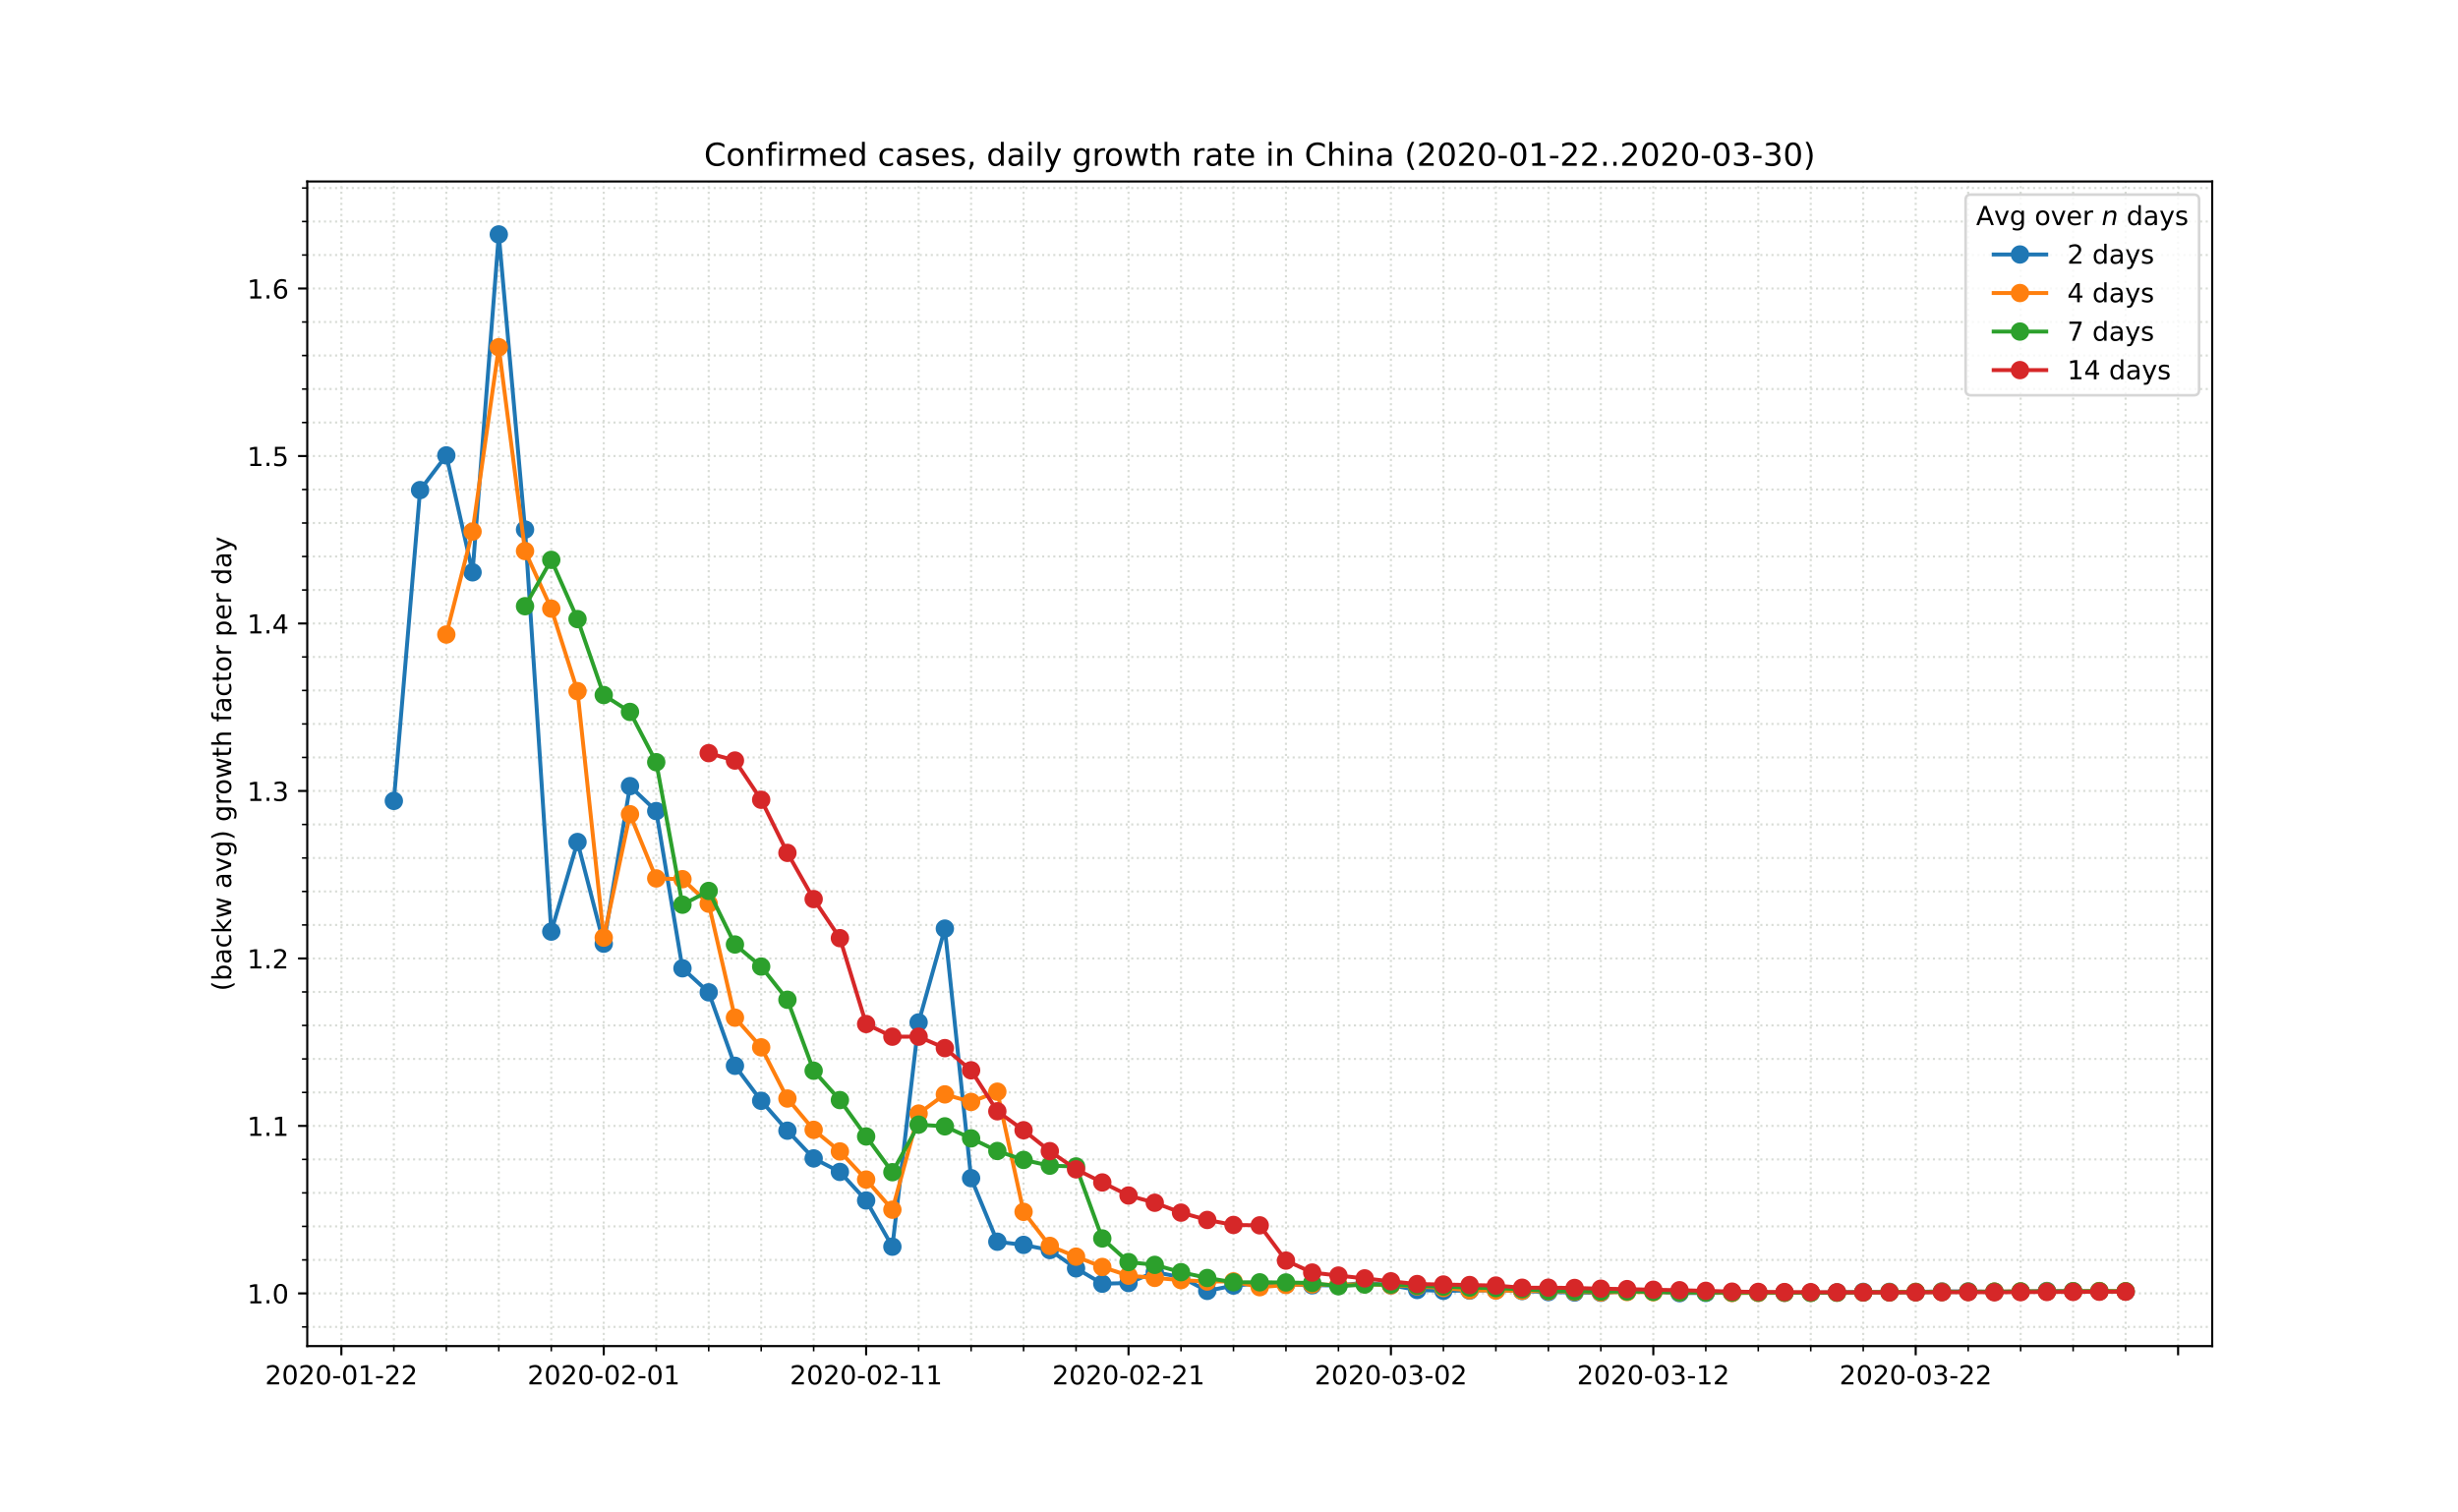 <?xml version="1.0" encoding="utf-8" standalone="no"?>
<!DOCTYPE svg PUBLIC "-//W3C//DTD SVG 1.1//EN"
  "http://www.w3.org/Graphics/SVG/1.1/DTD/svg11.dtd">
<!-- Created with matplotlib (https://matplotlib.org/) -->
<svg height="576pt" version="1.1" viewBox="0 0 936 576" width="936pt" xmlns="http://www.w3.org/2000/svg" xmlns:xlink="http://www.w3.org/1999/xlink">
 <defs>
  <style type="text/css">
*{stroke-linecap:butt;stroke-linejoin:round;}
  </style>
 </defs>
 <g id="figure_1">
  <g id="patch_1">
   <path d="M 0 576 
L 936 576 
L 936 0 
L 0 0 
z
" style="fill:#ffffff;"/>
  </g>
  <g id="axes_1">
   <g id="patch_2">
    <path d="M 117 512.64 
L 842.4 512.64 
L 842.4 69.12 
L 117 69.12 
z
" style="fill:#ffffff;"/>
   </g>
   <g id="matplotlib.axis_1">
    <g id="xtick_1">
     <g id="line2d_1">
      <path clip-path="url(#pc04be2ad08)" d="M 129.989 512.64 
L 129.989 69.12 
" style="fill:none;stroke:#d8dcd6;stroke-dasharray:0.8,1.32;stroke-dashoffset:0;stroke-width:0.8;"/>
     </g>
     <g id="line2d_2">
      <defs>
       <path d="M 0 0 
L 0 3.5 
" id="med31e827de" style="stroke:#000000;stroke-width:0.8;"/>
      </defs>
      <g>
       <use style="stroke:#000000;stroke-width:0.8;" x="129.989" xlink:href="#med31e827de" y="512.64"/>
      </g>
     </g>
     <g id="text_1">
      <!-- 2020-01-22 -->
      <defs>
       <path d="M 19.188 8.297 
L 53.609 8.297 
L 53.609 0 
L 7.328 0 
L 7.328 8.297 
Q 12.938 14.109 22.625 23.891 
Q 32.328 33.688 34.812 36.531 
Q 39.547 41.844 41.422 45.531 
Q 43.312 49.219 43.312 52.781 
Q 43.312 58.594 39.234 62.25 
Q 35.156 65.922 28.609 65.922 
Q 23.969 65.922 18.812 64.312 
Q 13.672 62.703 7.812 59.422 
L 7.812 69.391 
Q 13.766 71.781 18.938 73 
Q 24.125 74.219 28.422 74.219 
Q 39.75 74.219 46.484 68.547 
Q 53.219 62.891 53.219 53.422 
Q 53.219 48.922 51.531 44.891 
Q 49.859 40.875 45.406 35.406 
Q 44.188 33.984 37.641 27.219 
Q 31.109 20.453 19.188 8.297 
z
" id="DejaVuSans-50"/>
       <path d="M 31.781 66.406 
Q 24.172 66.406 20.328 58.906 
Q 16.5 51.422 16.5 36.375 
Q 16.5 21.391 20.328 13.891 
Q 24.172 6.391 31.781 6.391 
Q 39.453 6.391 43.281 13.891 
Q 47.125 21.391 47.125 36.375 
Q 47.125 51.422 43.281 58.906 
Q 39.453 66.406 31.781 66.406 
z
M 31.781 74.219 
Q 44.047 74.219 50.516 64.516 
Q 56.984 54.828 56.984 36.375 
Q 56.984 17.969 50.516 8.266 
Q 44.047 -1.422 31.781 -1.422 
Q 19.531 -1.422 13.062 8.266 
Q 6.594 17.969 6.594 36.375 
Q 6.594 54.828 13.062 64.516 
Q 19.531 74.219 31.781 74.219 
z
" id="DejaVuSans-48"/>
       <path d="M 4.891 31.391 
L 31.203 31.391 
L 31.203 23.391 
L 4.891 23.391 
z
" id="DejaVuSans-45"/>
       <path d="M 12.406 8.297 
L 28.516 8.297 
L 28.516 63.922 
L 10.984 60.406 
L 10.984 69.391 
L 28.422 72.906 
L 38.281 72.906 
L 38.281 8.297 
L 54.391 8.297 
L 54.391 0 
L 12.406 0 
z
" id="DejaVuSans-49"/>
      </defs>
      <g transform="translate(100.931 527.238)scale(0.1 -0.1)">
       <use xlink:href="#DejaVuSans-50"/>
       <use x="63.623" xlink:href="#DejaVuSans-48"/>
       <use x="127.246" xlink:href="#DejaVuSans-50"/>
       <use x="190.869" xlink:href="#DejaVuSans-48"/>
       <use x="254.492" xlink:href="#DejaVuSans-45"/>
       <use x="290.576" xlink:href="#DejaVuSans-48"/>
       <use x="354.199" xlink:href="#DejaVuSans-49"/>
       <use x="417.822" xlink:href="#DejaVuSans-45"/>
       <use x="453.906" xlink:href="#DejaVuSans-50"/>
       <use x="517.529" xlink:href="#DejaVuSans-50"/>
      </g>
     </g>
    </g>
    <g id="xtick_2">
     <g id="line2d_3">
      <path clip-path="url(#pc04be2ad08)" d="M 229.907 512.64 
L 229.907 69.12 
" style="fill:none;stroke:#d8dcd6;stroke-dasharray:0.8,1.32;stroke-dashoffset:0;stroke-width:0.8;"/>
     </g>
     <g id="line2d_4">
      <g>
       <use style="stroke:#000000;stroke-width:0.8;" x="229.907" xlink:href="#med31e827de" y="512.64"/>
      </g>
     </g>
     <g id="text_2">
      <!-- 2020-02-01 -->
      <g transform="translate(200.849 527.238)scale(0.1 -0.1)">
       <use xlink:href="#DejaVuSans-50"/>
       <use x="63.623" xlink:href="#DejaVuSans-48"/>
       <use x="127.246" xlink:href="#DejaVuSans-50"/>
       <use x="190.869" xlink:href="#DejaVuSans-48"/>
       <use x="254.492" xlink:href="#DejaVuSans-45"/>
       <use x="290.576" xlink:href="#DejaVuSans-48"/>
       <use x="354.199" xlink:href="#DejaVuSans-50"/>
       <use x="417.822" xlink:href="#DejaVuSans-45"/>
       <use x="453.906" xlink:href="#DejaVuSans-48"/>
       <use x="517.529" xlink:href="#DejaVuSans-49"/>
      </g>
     </g>
    </g>
    <g id="xtick_3">
     <g id="line2d_5">
      <path clip-path="url(#pc04be2ad08)" d="M 329.824 512.64 
L 329.824 69.12 
" style="fill:none;stroke:#d8dcd6;stroke-dasharray:0.8,1.32;stroke-dashoffset:0;stroke-width:0.8;"/>
     </g>
     <g id="line2d_6">
      <g>
       <use style="stroke:#000000;stroke-width:0.8;" x="329.824" xlink:href="#med31e827de" y="512.64"/>
      </g>
     </g>
     <g id="text_3">
      <!-- 2020-02-11 -->
      <g transform="translate(300.766 527.238)scale(0.1 -0.1)">
       <use xlink:href="#DejaVuSans-50"/>
       <use x="63.623" xlink:href="#DejaVuSans-48"/>
       <use x="127.246" xlink:href="#DejaVuSans-50"/>
       <use x="190.869" xlink:href="#DejaVuSans-48"/>
       <use x="254.492" xlink:href="#DejaVuSans-45"/>
       <use x="290.576" xlink:href="#DejaVuSans-48"/>
       <use x="354.199" xlink:href="#DejaVuSans-50"/>
       <use x="417.822" xlink:href="#DejaVuSans-45"/>
       <use x="453.906" xlink:href="#DejaVuSans-49"/>
       <use x="517.529" xlink:href="#DejaVuSans-49"/>
      </g>
     </g>
    </g>
    <g id="xtick_4">
     <g id="line2d_7">
      <path clip-path="url(#pc04be2ad08)" d="M 429.741 512.64 
L 429.741 69.12 
" style="fill:none;stroke:#d8dcd6;stroke-dasharray:0.8,1.32;stroke-dashoffset:0;stroke-width:0.8;"/>
     </g>
     <g id="line2d_8">
      <g>
       <use style="stroke:#000000;stroke-width:0.8;" x="429.741" xlink:href="#med31e827de" y="512.64"/>
      </g>
     </g>
     <g id="text_4">
      <!-- 2020-02-21 -->
      <g transform="translate(400.684 527.238)scale(0.1 -0.1)">
       <use xlink:href="#DejaVuSans-50"/>
       <use x="63.623" xlink:href="#DejaVuSans-48"/>
       <use x="127.246" xlink:href="#DejaVuSans-50"/>
       <use x="190.869" xlink:href="#DejaVuSans-48"/>
       <use x="254.492" xlink:href="#DejaVuSans-45"/>
       <use x="290.576" xlink:href="#DejaVuSans-48"/>
       <use x="354.199" xlink:href="#DejaVuSans-50"/>
       <use x="417.822" xlink:href="#DejaVuSans-45"/>
       <use x="453.906" xlink:href="#DejaVuSans-50"/>
       <use x="517.529" xlink:href="#DejaVuSans-49"/>
      </g>
     </g>
    </g>
    <g id="xtick_5">
     <g id="line2d_9">
      <path clip-path="url(#pc04be2ad08)" d="M 529.659 512.64 
L 529.659 69.12 
" style="fill:none;stroke:#d8dcd6;stroke-dasharray:0.8,1.32;stroke-dashoffset:0;stroke-width:0.8;"/>
     </g>
     <g id="line2d_10">
      <g>
       <use style="stroke:#000000;stroke-width:0.8;" x="529.659" xlink:href="#med31e827de" y="512.64"/>
      </g>
     </g>
     <g id="text_5">
      <!-- 2020-03-02 -->
      <defs>
       <path d="M 40.578 39.312 
Q 47.656 37.797 51.625 33 
Q 55.609 28.219 55.609 21.188 
Q 55.609 10.406 48.188 4.484 
Q 40.766 -1.422 27.094 -1.422 
Q 22.516 -1.422 17.656 -0.516 
Q 12.797 0.391 7.625 2.203 
L 7.625 11.719 
Q 11.719 9.328 16.594 8.109 
Q 21.484 6.891 26.812 6.891 
Q 36.078 6.891 40.938 10.547 
Q 45.797 14.203 45.797 21.188 
Q 45.797 27.641 41.281 31.266 
Q 36.766 34.906 28.719 34.906 
L 20.219 34.906 
L 20.219 43.016 
L 29.109 43.016 
Q 36.375 43.016 40.234 45.922 
Q 44.094 48.828 44.094 54.297 
Q 44.094 59.906 40.109 62.906 
Q 36.141 65.922 28.719 65.922 
Q 24.656 65.922 20.016 65.031 
Q 15.375 64.156 9.812 62.312 
L 9.812 71.094 
Q 15.438 72.656 20.344 73.438 
Q 25.25 74.219 29.594 74.219 
Q 40.828 74.219 47.359 69.109 
Q 53.906 64.016 53.906 55.328 
Q 53.906 49.266 50.438 45.094 
Q 46.969 40.922 40.578 39.312 
z
" id="DejaVuSans-51"/>
      </defs>
      <g transform="translate(500.601 527.238)scale(0.1 -0.1)">
       <use xlink:href="#DejaVuSans-50"/>
       <use x="63.623" xlink:href="#DejaVuSans-48"/>
       <use x="127.246" xlink:href="#DejaVuSans-50"/>
       <use x="190.869" xlink:href="#DejaVuSans-48"/>
       <use x="254.492" xlink:href="#DejaVuSans-45"/>
       <use x="290.576" xlink:href="#DejaVuSans-48"/>
       <use x="354.199" xlink:href="#DejaVuSans-51"/>
       <use x="417.822" xlink:href="#DejaVuSans-45"/>
       <use x="453.906" xlink:href="#DejaVuSans-48"/>
       <use x="517.529" xlink:href="#DejaVuSans-50"/>
      </g>
     </g>
    </g>
    <g id="xtick_6">
     <g id="line2d_11">
      <path clip-path="url(#pc04be2ad08)" d="M 629.576 512.64 
L 629.576 69.12 
" style="fill:none;stroke:#d8dcd6;stroke-dasharray:0.8,1.32;stroke-dashoffset:0;stroke-width:0.8;"/>
     </g>
     <g id="line2d_12">
      <g>
       <use style="stroke:#000000;stroke-width:0.8;" x="629.576" xlink:href="#med31e827de" y="512.64"/>
      </g>
     </g>
     <g id="text_6">
      <!-- 2020-03-12 -->
      <g transform="translate(600.518 527.238)scale(0.1 -0.1)">
       <use xlink:href="#DejaVuSans-50"/>
       <use x="63.623" xlink:href="#DejaVuSans-48"/>
       <use x="127.246" xlink:href="#DejaVuSans-50"/>
       <use x="190.869" xlink:href="#DejaVuSans-48"/>
       <use x="254.492" xlink:href="#DejaVuSans-45"/>
       <use x="290.576" xlink:href="#DejaVuSans-48"/>
       <use x="354.199" xlink:href="#DejaVuSans-51"/>
       <use x="417.822" xlink:href="#DejaVuSans-45"/>
       <use x="453.906" xlink:href="#DejaVuSans-49"/>
       <use x="517.529" xlink:href="#DejaVuSans-50"/>
      </g>
     </g>
    </g>
    <g id="xtick_7">
     <g id="line2d_13">
      <path clip-path="url(#pc04be2ad08)" d="M 729.493 512.64 
L 729.493 69.12 
" style="fill:none;stroke:#d8dcd6;stroke-dasharray:0.8,1.32;stroke-dashoffset:0;stroke-width:0.8;"/>
     </g>
     <g id="line2d_14">
      <g>
       <use style="stroke:#000000;stroke-width:0.8;" x="729.493" xlink:href="#med31e827de" y="512.64"/>
      </g>
     </g>
     <g id="text_7">
      <!-- 2020-03-22 -->
      <g transform="translate(700.436 527.238)scale(0.1 -0.1)">
       <use xlink:href="#DejaVuSans-50"/>
       <use x="63.623" xlink:href="#DejaVuSans-48"/>
       <use x="127.246" xlink:href="#DejaVuSans-50"/>
       <use x="190.869" xlink:href="#DejaVuSans-48"/>
       <use x="254.492" xlink:href="#DejaVuSans-45"/>
       <use x="290.576" xlink:href="#DejaVuSans-48"/>
       <use x="354.199" xlink:href="#DejaVuSans-51"/>
       <use x="417.822" xlink:href="#DejaVuSans-45"/>
       <use x="453.906" xlink:href="#DejaVuSans-50"/>
       <use x="517.529" xlink:href="#DejaVuSans-50"/>
      </g>
     </g>
    </g>
    <g id="xtick_8">
     <g id="line2d_15">
      <path clip-path="url(#pc04be2ad08)" d="M 829.411 512.64 
L 829.411 69.12 
" style="fill:none;stroke:#d8dcd6;stroke-dasharray:0.8,1.32;stroke-dashoffset:0;stroke-width:0.8;"/>
     </g>
     <g id="line2d_16">
      <g>
       <use style="stroke:#000000;stroke-width:0.8;" x="829.411" xlink:href="#med31e827de" y="512.64"/>
      </g>
     </g>
    </g>
    <g id="xtick_9">
     <g id="line2d_17">
      <path clip-path="url(#pc04be2ad08)" d="M 149.973 512.64 
L 149.973 69.12 
" style="fill:none;stroke:#d8dcd6;stroke-dasharray:0.8,1.32;stroke-dashoffset:0;stroke-width:0.8;"/>
     </g>
     <g id="line2d_18">
      <defs>
       <path d="M 0 0 
L 0 2 
" id="md900cfe223" style="stroke:#000000;stroke-width:0.6;"/>
      </defs>
      <g>
       <use style="stroke:#000000;stroke-width:0.6;" x="149.973" xlink:href="#md900cfe223" y="512.64"/>
      </g>
     </g>
    </g>
    <g id="xtick_10">
     <g id="line2d_19">
      <path clip-path="url(#pc04be2ad08)" d="M 169.956 512.64 
L 169.956 69.12 
" style="fill:none;stroke:#d8dcd6;stroke-dasharray:0.8,1.32;stroke-dashoffset:0;stroke-width:0.8;"/>
     </g>
     <g id="line2d_20">
      <g>
       <use style="stroke:#000000;stroke-width:0.6;" x="169.956" xlink:href="#md900cfe223" y="512.64"/>
      </g>
     </g>
    </g>
    <g id="xtick_11">
     <g id="line2d_21">
      <path clip-path="url(#pc04be2ad08)" d="M 189.94 512.64 
L 189.94 69.12 
" style="fill:none;stroke:#d8dcd6;stroke-dasharray:0.8,1.32;stroke-dashoffset:0;stroke-width:0.8;"/>
     </g>
     <g id="line2d_22">
      <g>
       <use style="stroke:#000000;stroke-width:0.6;" x="189.94" xlink:href="#md900cfe223" y="512.64"/>
      </g>
     </g>
    </g>
    <g id="xtick_12">
     <g id="line2d_23">
      <path clip-path="url(#pc04be2ad08)" d="M 209.923 512.64 
L 209.923 69.12 
" style="fill:none;stroke:#d8dcd6;stroke-dasharray:0.8,1.32;stroke-dashoffset:0;stroke-width:0.8;"/>
     </g>
     <g id="line2d_24">
      <g>
       <use style="stroke:#000000;stroke-width:0.6;" x="209.923" xlink:href="#md900cfe223" y="512.64"/>
      </g>
     </g>
    </g>
    <g id="xtick_13">
     <g id="line2d_25">
      <path clip-path="url(#pc04be2ad08)" d="M 249.89 512.64 
L 249.89 69.12 
" style="fill:none;stroke:#d8dcd6;stroke-dasharray:0.8,1.32;stroke-dashoffset:0;stroke-width:0.8;"/>
     </g>
     <g id="line2d_26">
      <g>
       <use style="stroke:#000000;stroke-width:0.6;" x="249.89" xlink:href="#md900cfe223" y="512.64"/>
      </g>
     </g>
    </g>
    <g id="xtick_14">
     <g id="line2d_27">
      <path clip-path="url(#pc04be2ad08)" d="M 269.874 512.64 
L 269.874 69.12 
" style="fill:none;stroke:#d8dcd6;stroke-dasharray:0.8,1.32;stroke-dashoffset:0;stroke-width:0.8;"/>
     </g>
     <g id="line2d_28">
      <g>
       <use style="stroke:#000000;stroke-width:0.6;" x="269.874" xlink:href="#md900cfe223" y="512.64"/>
      </g>
     </g>
    </g>
    <g id="xtick_15">
     <g id="line2d_29">
      <path clip-path="url(#pc04be2ad08)" d="M 289.857 512.64 
L 289.857 69.12 
" style="fill:none;stroke:#d8dcd6;stroke-dasharray:0.8,1.32;stroke-dashoffset:0;stroke-width:0.8;"/>
     </g>
     <g id="line2d_30">
      <g>
       <use style="stroke:#000000;stroke-width:0.6;" x="289.857" xlink:href="#md900cfe223" y="512.64"/>
      </g>
     </g>
    </g>
    <g id="xtick_16">
     <g id="line2d_31">
      <path clip-path="url(#pc04be2ad08)" d="M 309.84 512.64 
L 309.84 69.12 
" style="fill:none;stroke:#d8dcd6;stroke-dasharray:0.8,1.32;stroke-dashoffset:0;stroke-width:0.8;"/>
     </g>
     <g id="line2d_32">
      <g>
       <use style="stroke:#000000;stroke-width:0.6;" x="309.84" xlink:href="#md900cfe223" y="512.64"/>
      </g>
     </g>
    </g>
    <g id="xtick_17">
     <g id="line2d_33">
      <path clip-path="url(#pc04be2ad08)" d="M 349.807 512.64 
L 349.807 69.12 
" style="fill:none;stroke:#d8dcd6;stroke-dasharray:0.8,1.32;stroke-dashoffset:0;stroke-width:0.8;"/>
     </g>
     <g id="line2d_34">
      <g>
       <use style="stroke:#000000;stroke-width:0.6;" x="349.807" xlink:href="#md900cfe223" y="512.64"/>
      </g>
     </g>
    </g>
    <g id="xtick_18">
     <g id="line2d_35">
      <path clip-path="url(#pc04be2ad08)" d="M 369.791 512.64 
L 369.791 69.12 
" style="fill:none;stroke:#d8dcd6;stroke-dasharray:0.8,1.32;stroke-dashoffset:0;stroke-width:0.8;"/>
     </g>
     <g id="line2d_36">
      <g>
       <use style="stroke:#000000;stroke-width:0.6;" x="369.791" xlink:href="#md900cfe223" y="512.64"/>
      </g>
     </g>
    </g>
    <g id="xtick_19">
     <g id="line2d_37">
      <path clip-path="url(#pc04be2ad08)" d="M 389.774 512.64 
L 389.774 69.12 
" style="fill:none;stroke:#d8dcd6;stroke-dasharray:0.8,1.32;stroke-dashoffset:0;stroke-width:0.8;"/>
     </g>
     <g id="line2d_38">
      <g>
       <use style="stroke:#000000;stroke-width:0.6;" x="389.774" xlink:href="#md900cfe223" y="512.64"/>
      </g>
     </g>
    </g>
    <g id="xtick_20">
     <g id="line2d_39">
      <path clip-path="url(#pc04be2ad08)" d="M 409.758 512.64 
L 409.758 69.12 
" style="fill:none;stroke:#d8dcd6;stroke-dasharray:0.8,1.32;stroke-dashoffset:0;stroke-width:0.8;"/>
     </g>
     <g id="line2d_40">
      <g>
       <use style="stroke:#000000;stroke-width:0.6;" x="409.758" xlink:href="#md900cfe223" y="512.64"/>
      </g>
     </g>
    </g>
    <g id="xtick_21">
     <g id="line2d_41">
      <path clip-path="url(#pc04be2ad08)" d="M 449.725 512.64 
L 449.725 69.12 
" style="fill:none;stroke:#d8dcd6;stroke-dasharray:0.8,1.32;stroke-dashoffset:0;stroke-width:0.8;"/>
     </g>
     <g id="line2d_42">
      <g>
       <use style="stroke:#000000;stroke-width:0.6;" x="449.725" xlink:href="#md900cfe223" y="512.64"/>
      </g>
     </g>
    </g>
    <g id="xtick_22">
     <g id="line2d_43">
      <path clip-path="url(#pc04be2ad08)" d="M 469.708 512.64 
L 469.708 69.12 
" style="fill:none;stroke:#d8dcd6;stroke-dasharray:0.8,1.32;stroke-dashoffset:0;stroke-width:0.8;"/>
     </g>
     <g id="line2d_44">
      <g>
       <use style="stroke:#000000;stroke-width:0.6;" x="469.708" xlink:href="#md900cfe223" y="512.64"/>
      </g>
     </g>
    </g>
    <g id="xtick_23">
     <g id="line2d_45">
      <path clip-path="url(#pc04be2ad08)" d="M 489.692 512.64 
L 489.692 69.12 
" style="fill:none;stroke:#d8dcd6;stroke-dasharray:0.8,1.32;stroke-dashoffset:0;stroke-width:0.8;"/>
     </g>
     <g id="line2d_46">
      <g>
       <use style="stroke:#000000;stroke-width:0.6;" x="489.692" xlink:href="#md900cfe223" y="512.64"/>
      </g>
     </g>
    </g>
    <g id="xtick_24">
     <g id="line2d_47">
      <path clip-path="url(#pc04be2ad08)" d="M 509.675 512.64 
L 509.675 69.12 
" style="fill:none;stroke:#d8dcd6;stroke-dasharray:0.8,1.32;stroke-dashoffset:0;stroke-width:0.8;"/>
     </g>
     <g id="line2d_48">
      <g>
       <use style="stroke:#000000;stroke-width:0.6;" x="509.675" xlink:href="#md900cfe223" y="512.64"/>
      </g>
     </g>
    </g>
    <g id="xtick_25">
     <g id="line2d_49">
      <path clip-path="url(#pc04be2ad08)" d="M 549.642 512.64 
L 549.642 69.12 
" style="fill:none;stroke:#d8dcd6;stroke-dasharray:0.8,1.32;stroke-dashoffset:0;stroke-width:0.8;"/>
     </g>
     <g id="line2d_50">
      <g>
       <use style="stroke:#000000;stroke-width:0.6;" x="549.642" xlink:href="#md900cfe223" y="512.64"/>
      </g>
     </g>
    </g>
    <g id="xtick_26">
     <g id="line2d_51">
      <path clip-path="url(#pc04be2ad08)" d="M 569.626 512.64 
L 569.626 69.12 
" style="fill:none;stroke:#d8dcd6;stroke-dasharray:0.8,1.32;stroke-dashoffset:0;stroke-width:0.8;"/>
     </g>
     <g id="line2d_52">
      <g>
       <use style="stroke:#000000;stroke-width:0.6;" x="569.626" xlink:href="#md900cfe223" y="512.64"/>
      </g>
     </g>
    </g>
    <g id="xtick_27">
     <g id="line2d_53">
      <path clip-path="url(#pc04be2ad08)" d="M 589.609 512.64 
L 589.609 69.12 
" style="fill:none;stroke:#d8dcd6;stroke-dasharray:0.8,1.32;stroke-dashoffset:0;stroke-width:0.8;"/>
     </g>
     <g id="line2d_54">
      <g>
       <use style="stroke:#000000;stroke-width:0.6;" x="589.609" xlink:href="#md900cfe223" y="512.64"/>
      </g>
     </g>
    </g>
    <g id="xtick_28">
     <g id="line2d_55">
      <path clip-path="url(#pc04be2ad08)" d="M 609.593 512.64 
L 609.593 69.12 
" style="fill:none;stroke:#d8dcd6;stroke-dasharray:0.8,1.32;stroke-dashoffset:0;stroke-width:0.8;"/>
     </g>
     <g id="line2d_56">
      <g>
       <use style="stroke:#000000;stroke-width:0.6;" x="609.593" xlink:href="#md900cfe223" y="512.64"/>
      </g>
     </g>
    </g>
    <g id="xtick_29">
     <g id="line2d_57">
      <path clip-path="url(#pc04be2ad08)" d="M 649.56 512.64 
L 649.56 69.12 
" style="fill:none;stroke:#d8dcd6;stroke-dasharray:0.8,1.32;stroke-dashoffset:0;stroke-width:0.8;"/>
     </g>
     <g id="line2d_58">
      <g>
       <use style="stroke:#000000;stroke-width:0.6;" x="649.56" xlink:href="#md900cfe223" y="512.64"/>
      </g>
     </g>
    </g>
    <g id="xtick_30">
     <g id="line2d_59">
      <path clip-path="url(#pc04be2ad08)" d="M 669.543 512.64 
L 669.543 69.12 
" style="fill:none;stroke:#d8dcd6;stroke-dasharray:0.8,1.32;stroke-dashoffset:0;stroke-width:0.8;"/>
     </g>
     <g id="line2d_60">
      <g>
       <use style="stroke:#000000;stroke-width:0.6;" x="669.543" xlink:href="#md900cfe223" y="512.64"/>
      </g>
     </g>
    </g>
    <g id="xtick_31">
     <g id="line2d_61">
      <path clip-path="url(#pc04be2ad08)" d="M 689.526 512.64 
L 689.526 69.12 
" style="fill:none;stroke:#d8dcd6;stroke-dasharray:0.8,1.32;stroke-dashoffset:0;stroke-width:0.8;"/>
     </g>
     <g id="line2d_62">
      <g>
       <use style="stroke:#000000;stroke-width:0.6;" x="689.526" xlink:href="#md900cfe223" y="512.64"/>
      </g>
     </g>
    </g>
    <g id="xtick_32">
     <g id="line2d_63">
      <path clip-path="url(#pc04be2ad08)" d="M 709.51 512.64 
L 709.51 69.12 
" style="fill:none;stroke:#d8dcd6;stroke-dasharray:0.8,1.32;stroke-dashoffset:0;stroke-width:0.8;"/>
     </g>
     <g id="line2d_64">
      <g>
       <use style="stroke:#000000;stroke-width:0.6;" x="709.51" xlink:href="#md900cfe223" y="512.64"/>
      </g>
     </g>
    </g>
    <g id="xtick_33">
     <g id="line2d_65">
      <path clip-path="url(#pc04be2ad08)" d="M 749.477 512.64 
L 749.477 69.12 
" style="fill:none;stroke:#d8dcd6;stroke-dasharray:0.8,1.32;stroke-dashoffset:0;stroke-width:0.8;"/>
     </g>
     <g id="line2d_66">
      <g>
       <use style="stroke:#000000;stroke-width:0.6;" x="749.477" xlink:href="#md900cfe223" y="512.64"/>
      </g>
     </g>
    </g>
    <g id="xtick_34">
     <g id="line2d_67">
      <path clip-path="url(#pc04be2ad08)" d="M 769.46 512.64 
L 769.46 69.12 
" style="fill:none;stroke:#d8dcd6;stroke-dasharray:0.8,1.32;stroke-dashoffset:0;stroke-width:0.8;"/>
     </g>
     <g id="line2d_68">
      <g>
       <use style="stroke:#000000;stroke-width:0.6;" x="769.46" xlink:href="#md900cfe223" y="512.64"/>
      </g>
     </g>
    </g>
    <g id="xtick_35">
     <g id="line2d_69">
      <path clip-path="url(#pc04be2ad08)" d="M 789.444 512.64 
L 789.444 69.12 
" style="fill:none;stroke:#d8dcd6;stroke-dasharray:0.8,1.32;stroke-dashoffset:0;stroke-width:0.8;"/>
     </g>
     <g id="line2d_70">
      <g>
       <use style="stroke:#000000;stroke-width:0.6;" x="789.444" xlink:href="#md900cfe223" y="512.64"/>
      </g>
     </g>
    </g>
    <g id="xtick_36">
     <g id="line2d_71">
      <path clip-path="url(#pc04be2ad08)" d="M 809.427 512.64 
L 809.427 69.12 
" style="fill:none;stroke:#d8dcd6;stroke-dasharray:0.8,1.32;stroke-dashoffset:0;stroke-width:0.8;"/>
     </g>
     <g id="line2d_72">
      <g>
       <use style="stroke:#000000;stroke-width:0.6;" x="809.427" xlink:href="#md900cfe223" y="512.64"/>
      </g>
     </g>
    </g>
   </g>
   <g id="matplotlib.axis_2">
    <g id="ytick_1">
     <g id="line2d_73">
      <path clip-path="url(#pc04be2ad08)" d="M 117 492.575 
L 842.4 492.575 
" style="fill:none;stroke:#d8dcd6;stroke-dasharray:0.8,1.32;stroke-dashoffset:0;stroke-width:0.8;"/>
     </g>
     <g id="line2d_74">
      <defs>
       <path d="M 0 0 
L -3.5 0 
" id="mf610128317" style="stroke:#000000;stroke-width:0.8;"/>
      </defs>
      <g>
       <use style="stroke:#000000;stroke-width:0.8;" x="117" xlink:href="#mf610128317" y="492.575"/>
      </g>
     </g>
     <g id="text_8">
      <!-- 1.0 -->
      <defs>
       <path d="M 10.688 12.406 
L 21 12.406 
L 21 0 
L 10.688 0 
z
" id="DejaVuSans-46"/>
      </defs>
      <g transform="translate(94.097 496.374)scale(0.1 -0.1)">
       <use xlink:href="#DejaVuSans-49"/>
       <use x="63.623" xlink:href="#DejaVuSans-46"/>
       <use x="95.41" xlink:href="#DejaVuSans-48"/>
      </g>
     </g>
    </g>
    <g id="ytick_2">
     <g id="line2d_75">
      <path clip-path="url(#pc04be2ad08)" d="M 117 428.792 
L 842.4 428.792 
" style="fill:none;stroke:#d8dcd6;stroke-dasharray:0.8,1.32;stroke-dashoffset:0;stroke-width:0.8;"/>
     </g>
     <g id="line2d_76">
      <g>
       <use style="stroke:#000000;stroke-width:0.8;" x="117" xlink:href="#mf610128317" y="428.792"/>
      </g>
     </g>
     <g id="text_9">
      <!-- 1.1 -->
      <g transform="translate(94.097 432.592)scale(0.1 -0.1)">
       <use xlink:href="#DejaVuSans-49"/>
       <use x="63.623" xlink:href="#DejaVuSans-46"/>
       <use x="95.41" xlink:href="#DejaVuSans-49"/>
      </g>
     </g>
    </g>
    <g id="ytick_3">
     <g id="line2d_77">
      <path clip-path="url(#pc04be2ad08)" d="M 117 365.01 
L 842.4 365.01 
" style="fill:none;stroke:#d8dcd6;stroke-dasharray:0.8,1.32;stroke-dashoffset:0;stroke-width:0.8;"/>
     </g>
     <g id="line2d_78">
      <g>
       <use style="stroke:#000000;stroke-width:0.8;" x="117" xlink:href="#mf610128317" y="365.01"/>
      </g>
     </g>
     <g id="text_10">
      <!-- 1.2 -->
      <g transform="translate(94.097 368.809)scale(0.1 -0.1)">
       <use xlink:href="#DejaVuSans-49"/>
       <use x="63.623" xlink:href="#DejaVuSans-46"/>
       <use x="95.41" xlink:href="#DejaVuSans-50"/>
      </g>
     </g>
    </g>
    <g id="ytick_4">
     <g id="line2d_79">
      <path clip-path="url(#pc04be2ad08)" d="M 117 301.228 
L 842.4 301.228 
" style="fill:none;stroke:#d8dcd6;stroke-dasharray:0.8,1.32;stroke-dashoffset:0;stroke-width:0.8;"/>
     </g>
     <g id="line2d_80">
      <g>
       <use style="stroke:#000000;stroke-width:0.8;" x="117" xlink:href="#mf610128317" y="301.228"/>
      </g>
     </g>
     <g id="text_11">
      <!-- 1.3 -->
      <g transform="translate(94.097 305.027)scale(0.1 -0.1)">
       <use xlink:href="#DejaVuSans-49"/>
       <use x="63.623" xlink:href="#DejaVuSans-46"/>
       <use x="95.41" xlink:href="#DejaVuSans-51"/>
      </g>
     </g>
    </g>
    <g id="ytick_5">
     <g id="line2d_81">
      <path clip-path="url(#pc04be2ad08)" d="M 117 237.446 
L 842.4 237.446 
" style="fill:none;stroke:#d8dcd6;stroke-dasharray:0.8,1.32;stroke-dashoffset:0;stroke-width:0.8;"/>
     </g>
     <g id="line2d_82">
      <g>
       <use style="stroke:#000000;stroke-width:0.8;" x="117" xlink:href="#mf610128317" y="237.446"/>
      </g>
     </g>
     <g id="text_12">
      <!-- 1.4 -->
      <defs>
       <path d="M 37.797 64.312 
L 12.891 25.391 
L 37.797 25.391 
z
M 35.203 72.906 
L 47.609 72.906 
L 47.609 25.391 
L 58.016 25.391 
L 58.016 17.188 
L 47.609 17.188 
L 47.609 0 
L 37.797 0 
L 37.797 17.188 
L 4.891 17.188 
L 4.891 26.703 
z
" id="DejaVuSans-52"/>
      </defs>
      <g transform="translate(94.097 241.245)scale(0.1 -0.1)">
       <use xlink:href="#DejaVuSans-49"/>
       <use x="63.623" xlink:href="#DejaVuSans-46"/>
       <use x="95.41" xlink:href="#DejaVuSans-52"/>
      </g>
     </g>
    </g>
    <g id="ytick_6">
     <g id="line2d_83">
      <path clip-path="url(#pc04be2ad08)" d="M 117 173.664 
L 842.4 173.664 
" style="fill:none;stroke:#d8dcd6;stroke-dasharray:0.8,1.32;stroke-dashoffset:0;stroke-width:0.8;"/>
     </g>
     <g id="line2d_84">
      <g>
       <use style="stroke:#000000;stroke-width:0.8;" x="117" xlink:href="#mf610128317" y="173.664"/>
      </g>
     </g>
     <g id="text_13">
      <!-- 1.5 -->
      <defs>
       <path d="M 10.797 72.906 
L 49.516 72.906 
L 49.516 64.594 
L 19.828 64.594 
L 19.828 46.734 
Q 21.969 47.469 24.109 47.828 
Q 26.266 48.188 28.422 48.188 
Q 40.625 48.188 47.75 41.5 
Q 54.891 34.812 54.891 23.391 
Q 54.891 11.625 47.562 5.094 
Q 40.234 -1.422 26.906 -1.422 
Q 22.312 -1.422 17.547 -0.641 
Q 12.797 0.141 7.719 1.703 
L 7.719 11.625 
Q 12.109 9.234 16.797 8.062 
Q 21.484 6.891 26.703 6.891 
Q 35.156 6.891 40.078 11.328 
Q 45.016 15.766 45.016 23.391 
Q 45.016 31 40.078 35.438 
Q 35.156 39.891 26.703 39.891 
Q 22.75 39.891 18.812 39.016 
Q 14.891 38.141 10.797 36.281 
z
" id="DejaVuSans-53"/>
      </defs>
      <g transform="translate(94.097 177.463)scale(0.1 -0.1)">
       <use xlink:href="#DejaVuSans-49"/>
       <use x="63.623" xlink:href="#DejaVuSans-46"/>
       <use x="95.41" xlink:href="#DejaVuSans-53"/>
      </g>
     </g>
    </g>
    <g id="ytick_7">
     <g id="line2d_85">
      <path clip-path="url(#pc04be2ad08)" d="M 117 109.882 
L 842.4 109.882 
" style="fill:none;stroke:#d8dcd6;stroke-dasharray:0.8,1.32;stroke-dashoffset:0;stroke-width:0.8;"/>
     </g>
     <g id="line2d_86">
      <g>
       <use style="stroke:#000000;stroke-width:0.8;" x="117" xlink:href="#mf610128317" y="109.882"/>
      </g>
     </g>
     <g id="text_14">
      <!-- 1.6 -->
      <defs>
       <path d="M 33.016 40.375 
Q 26.375 40.375 22.484 35.828 
Q 18.609 31.297 18.609 23.391 
Q 18.609 15.531 22.484 10.953 
Q 26.375 6.391 33.016 6.391 
Q 39.656 6.391 43.531 10.953 
Q 47.406 15.531 47.406 23.391 
Q 47.406 31.297 43.531 35.828 
Q 39.656 40.375 33.016 40.375 
z
M 52.594 71.297 
L 52.594 62.312 
Q 48.875 64.062 45.094 64.984 
Q 41.312 65.922 37.594 65.922 
Q 27.828 65.922 22.672 59.328 
Q 17.531 52.734 16.797 39.406 
Q 19.672 43.656 24.016 45.922 
Q 28.375 48.188 33.594 48.188 
Q 44.578 48.188 50.953 41.516 
Q 57.328 34.859 57.328 23.391 
Q 57.328 12.156 50.688 5.359 
Q 44.047 -1.422 33.016 -1.422 
Q 20.359 -1.422 13.672 8.266 
Q 6.984 17.969 6.984 36.375 
Q 6.984 53.656 15.188 63.938 
Q 23.391 74.219 37.203 74.219 
Q 40.922 74.219 44.703 73.484 
Q 48.484 72.75 52.594 71.297 
z
" id="DejaVuSans-54"/>
      </defs>
      <g transform="translate(94.097 113.681)scale(0.1 -0.1)">
       <use xlink:href="#DejaVuSans-49"/>
       <use x="63.623" xlink:href="#DejaVuSans-46"/>
       <use x="95.41" xlink:href="#DejaVuSans-54"/>
      </g>
     </g>
    </g>
    <g id="ytick_8">
     <g id="line2d_87">
      <path clip-path="url(#pc04be2ad08)" d="M 117 505.331 
L 842.4 505.331 
" style="fill:none;stroke:#d8dcd6;stroke-dasharray:0.8,1.32;stroke-dashoffset:0;stroke-width:0.8;"/>
     </g>
     <g id="line2d_88">
      <defs>
       <path d="M 0 0 
L -2 0 
" id="m0461194bac" style="stroke:#000000;stroke-width:0.6;"/>
      </defs>
      <g>
       <use style="stroke:#000000;stroke-width:0.6;" x="117" xlink:href="#m0461194bac" y="505.331"/>
      </g>
     </g>
    </g>
    <g id="ytick_9">
     <g id="line2d_89">
      <path clip-path="url(#pc04be2ad08)" d="M 117 479.818 
L 842.4 479.818 
" style="fill:none;stroke:#d8dcd6;stroke-dasharray:0.8,1.32;stroke-dashoffset:0;stroke-width:0.8;"/>
     </g>
     <g id="line2d_90">
      <g>
       <use style="stroke:#000000;stroke-width:0.6;" x="117" xlink:href="#m0461194bac" y="479.818"/>
      </g>
     </g>
    </g>
    <g id="ytick_10">
     <g id="line2d_91">
      <path clip-path="url(#pc04be2ad08)" d="M 117 467.062 
L 842.4 467.062 
" style="fill:none;stroke:#d8dcd6;stroke-dasharray:0.8,1.32;stroke-dashoffset:0;stroke-width:0.8;"/>
     </g>
     <g id="line2d_92">
      <g>
       <use style="stroke:#000000;stroke-width:0.6;" x="117" xlink:href="#m0461194bac" y="467.062"/>
      </g>
     </g>
    </g>
    <g id="ytick_11">
     <g id="line2d_93">
      <path clip-path="url(#pc04be2ad08)" d="M 117 454.305 
L 842.4 454.305 
" style="fill:none;stroke:#d8dcd6;stroke-dasharray:0.8,1.32;stroke-dashoffset:0;stroke-width:0.8;"/>
     </g>
     <g id="line2d_94">
      <g>
       <use style="stroke:#000000;stroke-width:0.6;" x="117" xlink:href="#m0461194bac" y="454.305"/>
      </g>
     </g>
    </g>
    <g id="ytick_12">
     <g id="line2d_95">
      <path clip-path="url(#pc04be2ad08)" d="M 117 441.549 
L 842.4 441.549 
" style="fill:none;stroke:#d8dcd6;stroke-dasharray:0.8,1.32;stroke-dashoffset:0;stroke-width:0.8;"/>
     </g>
     <g id="line2d_96">
      <g>
       <use style="stroke:#000000;stroke-width:0.6;" x="117" xlink:href="#m0461194bac" y="441.549"/>
      </g>
     </g>
    </g>
    <g id="ytick_13">
     <g id="line2d_97">
      <path clip-path="url(#pc04be2ad08)" d="M 117 416.036 
L 842.4 416.036 
" style="fill:none;stroke:#d8dcd6;stroke-dasharray:0.8,1.32;stroke-dashoffset:0;stroke-width:0.8;"/>
     </g>
     <g id="line2d_98">
      <g>
       <use style="stroke:#000000;stroke-width:0.6;" x="117" xlink:href="#m0461194bac" y="416.036"/>
      </g>
     </g>
    </g>
    <g id="ytick_14">
     <g id="line2d_99">
      <path clip-path="url(#pc04be2ad08)" d="M 117 403.28 
L 842.4 403.28 
" style="fill:none;stroke:#d8dcd6;stroke-dasharray:0.8,1.32;stroke-dashoffset:0;stroke-width:0.8;"/>
     </g>
     <g id="line2d_100">
      <g>
       <use style="stroke:#000000;stroke-width:0.6;" x="117" xlink:href="#m0461194bac" y="403.28"/>
      </g>
     </g>
    </g>
    <g id="ytick_15">
     <g id="line2d_101">
      <path clip-path="url(#pc04be2ad08)" d="M 117 390.523 
L 842.4 390.523 
" style="fill:none;stroke:#d8dcd6;stroke-dasharray:0.8,1.32;stroke-dashoffset:0;stroke-width:0.8;"/>
     </g>
     <g id="line2d_102">
      <g>
       <use style="stroke:#000000;stroke-width:0.6;" x="117" xlink:href="#m0461194bac" y="390.523"/>
      </g>
     </g>
    </g>
    <g id="ytick_16">
     <g id="line2d_103">
      <path clip-path="url(#pc04be2ad08)" d="M 117 377.767 
L 842.4 377.767 
" style="fill:none;stroke:#d8dcd6;stroke-dasharray:0.8,1.32;stroke-dashoffset:0;stroke-width:0.8;"/>
     </g>
     <g id="line2d_104">
      <g>
       <use style="stroke:#000000;stroke-width:0.6;" x="117" xlink:href="#m0461194bac" y="377.767"/>
      </g>
     </g>
    </g>
    <g id="ytick_17">
     <g id="line2d_105">
      <path clip-path="url(#pc04be2ad08)" d="M 117 352.254 
L 842.4 352.254 
" style="fill:none;stroke:#d8dcd6;stroke-dasharray:0.8,1.32;stroke-dashoffset:0;stroke-width:0.8;"/>
     </g>
     <g id="line2d_106">
      <g>
       <use style="stroke:#000000;stroke-width:0.6;" x="117" xlink:href="#m0461194bac" y="352.254"/>
      </g>
     </g>
    </g>
    <g id="ytick_18">
     <g id="line2d_107">
      <path clip-path="url(#pc04be2ad08)" d="M 117 339.497 
L 842.4 339.497 
" style="fill:none;stroke:#d8dcd6;stroke-dasharray:0.8,1.32;stroke-dashoffset:0;stroke-width:0.8;"/>
     </g>
     <g id="line2d_108">
      <g>
       <use style="stroke:#000000;stroke-width:0.6;" x="117" xlink:href="#m0461194bac" y="339.497"/>
      </g>
     </g>
    </g>
    <g id="ytick_19">
     <g id="line2d_109">
      <path clip-path="url(#pc04be2ad08)" d="M 117 326.741 
L 842.4 326.741 
" style="fill:none;stroke:#d8dcd6;stroke-dasharray:0.8,1.32;stroke-dashoffset:0;stroke-width:0.8;"/>
     </g>
     <g id="line2d_110">
      <g>
       <use style="stroke:#000000;stroke-width:0.6;" x="117" xlink:href="#m0461194bac" y="326.741"/>
      </g>
     </g>
    </g>
    <g id="ytick_20">
     <g id="line2d_111">
      <path clip-path="url(#pc04be2ad08)" d="M 117 313.985 
L 842.4 313.985 
" style="fill:none;stroke:#d8dcd6;stroke-dasharray:0.8,1.32;stroke-dashoffset:0;stroke-width:0.8;"/>
     </g>
     <g id="line2d_112">
      <g>
       <use style="stroke:#000000;stroke-width:0.6;" x="117" xlink:href="#m0461194bac" y="313.985"/>
      </g>
     </g>
    </g>
    <g id="ytick_21">
     <g id="line2d_113">
      <path clip-path="url(#pc04be2ad08)" d="M 117 288.472 
L 842.4 288.472 
" style="fill:none;stroke:#d8dcd6;stroke-dasharray:0.8,1.32;stroke-dashoffset:0;stroke-width:0.8;"/>
     </g>
     <g id="line2d_114">
      <g>
       <use style="stroke:#000000;stroke-width:0.6;" x="117" xlink:href="#m0461194bac" y="288.472"/>
      </g>
     </g>
    </g>
    <g id="ytick_22">
     <g id="line2d_115">
      <path clip-path="url(#pc04be2ad08)" d="M 117 275.715 
L 842.4 275.715 
" style="fill:none;stroke:#d8dcd6;stroke-dasharray:0.8,1.32;stroke-dashoffset:0;stroke-width:0.8;"/>
     </g>
     <g id="line2d_116">
      <g>
       <use style="stroke:#000000;stroke-width:0.6;" x="117" xlink:href="#m0461194bac" y="275.715"/>
      </g>
     </g>
    </g>
    <g id="ytick_23">
     <g id="line2d_117">
      <path clip-path="url(#pc04be2ad08)" d="M 117 262.959 
L 842.4 262.959 
" style="fill:none;stroke:#d8dcd6;stroke-dasharray:0.8,1.32;stroke-dashoffset:0;stroke-width:0.8;"/>
     </g>
     <g id="line2d_118">
      <g>
       <use style="stroke:#000000;stroke-width:0.6;" x="117" xlink:href="#m0461194bac" y="262.959"/>
      </g>
     </g>
    </g>
    <g id="ytick_24">
     <g id="line2d_119">
      <path clip-path="url(#pc04be2ad08)" d="M 117 250.202 
L 842.4 250.202 
" style="fill:none;stroke:#d8dcd6;stroke-dasharray:0.8,1.32;stroke-dashoffset:0;stroke-width:0.8;"/>
     </g>
     <g id="line2d_120">
      <g>
       <use style="stroke:#000000;stroke-width:0.6;" x="117" xlink:href="#m0461194bac" y="250.202"/>
      </g>
     </g>
    </g>
    <g id="ytick_25">
     <g id="line2d_121">
      <path clip-path="url(#pc04be2ad08)" d="M 117 224.69 
L 842.4 224.69 
" style="fill:none;stroke:#d8dcd6;stroke-dasharray:0.8,1.32;stroke-dashoffset:0;stroke-width:0.8;"/>
     </g>
     <g id="line2d_122">
      <g>
       <use style="stroke:#000000;stroke-width:0.6;" x="117" xlink:href="#m0461194bac" y="224.69"/>
      </g>
     </g>
    </g>
    <g id="ytick_26">
     <g id="line2d_123">
      <path clip-path="url(#pc04be2ad08)" d="M 117 211.933 
L 842.4 211.933 
" style="fill:none;stroke:#d8dcd6;stroke-dasharray:0.8,1.32;stroke-dashoffset:0;stroke-width:0.8;"/>
     </g>
     <g id="line2d_124">
      <g>
       <use style="stroke:#000000;stroke-width:0.6;" x="117" xlink:href="#m0461194bac" y="211.933"/>
      </g>
     </g>
    </g>
    <g id="ytick_27">
     <g id="line2d_125">
      <path clip-path="url(#pc04be2ad08)" d="M 117 199.177 
L 842.4 199.177 
" style="fill:none;stroke:#d8dcd6;stroke-dasharray:0.8,1.32;stroke-dashoffset:0;stroke-width:0.8;"/>
     </g>
     <g id="line2d_126">
      <g>
       <use style="stroke:#000000;stroke-width:0.6;" x="117" xlink:href="#m0461194bac" y="199.177"/>
      </g>
     </g>
    </g>
    <g id="ytick_28">
     <g id="line2d_127">
      <path clip-path="url(#pc04be2ad08)" d="M 117 186.42 
L 842.4 186.42 
" style="fill:none;stroke:#d8dcd6;stroke-dasharray:0.8,1.32;stroke-dashoffset:0;stroke-width:0.8;"/>
     </g>
     <g id="line2d_128">
      <g>
       <use style="stroke:#000000;stroke-width:0.6;" x="117" xlink:href="#m0461194bac" y="186.42"/>
      </g>
     </g>
    </g>
    <g id="ytick_29">
     <g id="line2d_129">
      <path clip-path="url(#pc04be2ad08)" d="M 117 160.907 
L 842.4 160.907 
" style="fill:none;stroke:#d8dcd6;stroke-dasharray:0.8,1.32;stroke-dashoffset:0;stroke-width:0.8;"/>
     </g>
     <g id="line2d_130">
      <g>
       <use style="stroke:#000000;stroke-width:0.6;" x="117" xlink:href="#m0461194bac" y="160.907"/>
      </g>
     </g>
    </g>
    <g id="ytick_30">
     <g id="line2d_131">
      <path clip-path="url(#pc04be2ad08)" d="M 117 148.151 
L 842.4 148.151 
" style="fill:none;stroke:#d8dcd6;stroke-dasharray:0.8,1.32;stroke-dashoffset:0;stroke-width:0.8;"/>
     </g>
     <g id="line2d_132">
      <g>
       <use style="stroke:#000000;stroke-width:0.6;" x="117" xlink:href="#m0461194bac" y="148.151"/>
      </g>
     </g>
    </g>
    <g id="ytick_31">
     <g id="line2d_133">
      <path clip-path="url(#pc04be2ad08)" d="M 117 135.395 
L 842.4 135.395 
" style="fill:none;stroke:#d8dcd6;stroke-dasharray:0.8,1.32;stroke-dashoffset:0;stroke-width:0.8;"/>
     </g>
     <g id="line2d_134">
      <g>
       <use style="stroke:#000000;stroke-width:0.6;" x="117" xlink:href="#m0461194bac" y="135.395"/>
      </g>
     </g>
    </g>
    <g id="ytick_32">
     <g id="line2d_135">
      <path clip-path="url(#pc04be2ad08)" d="M 117 122.638 
L 842.4 122.638 
" style="fill:none;stroke:#d8dcd6;stroke-dasharray:0.8,1.32;stroke-dashoffset:0;stroke-width:0.8;"/>
     </g>
     <g id="line2d_136">
      <g>
       <use style="stroke:#000000;stroke-width:0.6;" x="117" xlink:href="#m0461194bac" y="122.638"/>
      </g>
     </g>
    </g>
    <g id="ytick_33">
     <g id="line2d_137">
      <path clip-path="url(#pc04be2ad08)" d="M 117 97.125 
L 842.4 97.125 
" style="fill:none;stroke:#d8dcd6;stroke-dasharray:0.8,1.32;stroke-dashoffset:0;stroke-width:0.8;"/>
     </g>
     <g id="line2d_138">
      <g>
       <use style="stroke:#000000;stroke-width:0.6;" x="117" xlink:href="#m0461194bac" y="97.125"/>
      </g>
     </g>
    </g>
    <g id="ytick_34">
     <g id="line2d_139">
      <path clip-path="url(#pc04be2ad08)" d="M 117 84.369 
L 842.4 84.369 
" style="fill:none;stroke:#d8dcd6;stroke-dasharray:0.8,1.32;stroke-dashoffset:0;stroke-width:0.8;"/>
     </g>
     <g id="line2d_140">
      <g>
       <use style="stroke:#000000;stroke-width:0.6;" x="117" xlink:href="#m0461194bac" y="84.369"/>
      </g>
     </g>
    </g>
    <g id="ytick_35">
     <g id="line2d_141">
      <path clip-path="url(#pc04be2ad08)" d="M 117 71.612 
L 842.4 71.612 
" style="fill:none;stroke:#d8dcd6;stroke-dasharray:0.8,1.32;stroke-dashoffset:0;stroke-width:0.8;"/>
     </g>
     <g id="line2d_142">
      <g>
       <use style="stroke:#000000;stroke-width:0.6;" x="117" xlink:href="#m0461194bac" y="71.612"/>
      </g>
     </g>
    </g>
    <g id="text_15">
     <!-- (backw avg) growth factor per day -->
     <defs>
      <path d="M 31 75.875 
Q 24.469 64.656 21.281 53.656 
Q 18.109 42.672 18.109 31.391 
Q 18.109 20.125 21.312 9.062 
Q 24.516 -2 31 -13.188 
L 23.188 -13.188 
Q 15.875 -1.703 12.234 9.375 
Q 8.594 20.453 8.594 31.391 
Q 8.594 42.281 12.203 53.312 
Q 15.828 64.359 23.188 75.875 
z
" id="DejaVuSans-40"/>
      <path d="M 48.688 27.297 
Q 48.688 37.203 44.609 42.844 
Q 40.531 48.484 33.406 48.484 
Q 26.266 48.484 22.188 42.844 
Q 18.109 37.203 18.109 27.297 
Q 18.109 17.391 22.188 11.75 
Q 26.266 6.109 33.406 6.109 
Q 40.531 6.109 44.609 11.75 
Q 48.688 17.391 48.688 27.297 
z
M 18.109 46.391 
Q 20.953 51.266 25.266 53.625 
Q 29.594 56 35.594 56 
Q 45.562 56 51.781 48.094 
Q 58.016 40.188 58.016 27.297 
Q 58.016 14.406 51.781 6.484 
Q 45.562 -1.422 35.594 -1.422 
Q 29.594 -1.422 25.266 0.953 
Q 20.953 3.328 18.109 8.203 
L 18.109 0 
L 9.078 0 
L 9.078 75.984 
L 18.109 75.984 
z
" id="DejaVuSans-98"/>
      <path d="M 34.281 27.484 
Q 23.391 27.484 19.188 25 
Q 14.984 22.516 14.984 16.5 
Q 14.984 11.719 18.141 8.906 
Q 21.297 6.109 26.703 6.109 
Q 34.188 6.109 38.703 11.406 
Q 43.219 16.703 43.219 25.484 
L 43.219 27.484 
z
M 52.203 31.203 
L 52.203 0 
L 43.219 0 
L 43.219 8.297 
Q 40.141 3.328 35.547 0.953 
Q 30.953 -1.422 24.312 -1.422 
Q 15.922 -1.422 10.953 3.297 
Q 6 8.016 6 15.922 
Q 6 25.141 12.172 29.828 
Q 18.359 34.516 30.609 34.516 
L 43.219 34.516 
L 43.219 35.406 
Q 43.219 41.609 39.141 45 
Q 35.062 48.391 27.688 48.391 
Q 23 48.391 18.547 47.266 
Q 14.109 46.141 10.016 43.891 
L 10.016 52.203 
Q 14.938 54.109 19.578 55.047 
Q 24.219 56 28.609 56 
Q 40.484 56 46.344 49.844 
Q 52.203 43.703 52.203 31.203 
z
" id="DejaVuSans-97"/>
      <path d="M 48.781 52.594 
L 48.781 44.188 
Q 44.969 46.297 41.141 47.344 
Q 37.312 48.391 33.406 48.391 
Q 24.656 48.391 19.812 42.844 
Q 14.984 37.312 14.984 27.297 
Q 14.984 17.281 19.812 11.734 
Q 24.656 6.203 33.406 6.203 
Q 37.312 6.203 41.141 7.25 
Q 44.969 8.297 48.781 10.406 
L 48.781 2.094 
Q 45.016 0.344 40.984 -0.531 
Q 36.969 -1.422 32.422 -1.422 
Q 20.062 -1.422 12.781 6.344 
Q 5.516 14.109 5.516 27.297 
Q 5.516 40.672 12.859 48.328 
Q 20.219 56 33.016 56 
Q 37.156 56 41.109 55.141 
Q 45.062 54.297 48.781 52.594 
z
" id="DejaVuSans-99"/>
      <path d="M 9.078 75.984 
L 18.109 75.984 
L 18.109 31.109 
L 44.922 54.688 
L 56.391 54.688 
L 27.391 29.109 
L 57.625 0 
L 45.906 0 
L 18.109 26.703 
L 18.109 0 
L 9.078 0 
z
" id="DejaVuSans-107"/>
      <path d="M 4.203 54.688 
L 13.188 54.688 
L 24.422 12.016 
L 35.594 54.688 
L 46.188 54.688 
L 57.422 12.016 
L 68.609 54.688 
L 77.594 54.688 
L 63.281 0 
L 52.688 0 
L 40.922 44.828 
L 29.109 0 
L 18.5 0 
z
" id="DejaVuSans-119"/>
      <path id="DejaVuSans-32"/>
      <path d="M 2.984 54.688 
L 12.5 54.688 
L 29.594 8.797 
L 46.688 54.688 
L 56.203 54.688 
L 35.688 0 
L 23.484 0 
z
" id="DejaVuSans-118"/>
      <path d="M 45.406 27.984 
Q 45.406 37.75 41.375 43.109 
Q 37.359 48.484 30.078 48.484 
Q 22.859 48.484 18.828 43.109 
Q 14.797 37.75 14.797 27.984 
Q 14.797 18.266 18.828 12.891 
Q 22.859 7.516 30.078 7.516 
Q 37.359 7.516 41.375 12.891 
Q 45.406 18.266 45.406 27.984 
z
M 54.391 6.781 
Q 54.391 -7.172 48.188 -13.984 
Q 42 -20.797 29.203 -20.797 
Q 24.469 -20.797 20.266 -20.094 
Q 16.062 -19.391 12.109 -17.922 
L 12.109 -9.188 
Q 16.062 -11.328 19.922 -12.344 
Q 23.781 -13.375 27.781 -13.375 
Q 36.625 -13.375 41.016 -8.766 
Q 45.406 -4.156 45.406 5.172 
L 45.406 9.625 
Q 42.625 4.781 38.281 2.391 
Q 33.938 0 27.875 0 
Q 17.828 0 11.672 7.656 
Q 5.516 15.328 5.516 27.984 
Q 5.516 40.672 11.672 48.328 
Q 17.828 56 27.875 56 
Q 33.938 56 38.281 53.609 
Q 42.625 51.219 45.406 46.391 
L 45.406 54.688 
L 54.391 54.688 
z
" id="DejaVuSans-103"/>
      <path d="M 8.016 75.875 
L 15.828 75.875 
Q 23.141 64.359 26.781 53.312 
Q 30.422 42.281 30.422 31.391 
Q 30.422 20.453 26.781 9.375 
Q 23.141 -1.703 15.828 -13.188 
L 8.016 -13.188 
Q 14.5 -2 17.703 9.062 
Q 20.906 20.125 20.906 31.391 
Q 20.906 42.672 17.703 53.656 
Q 14.5 64.656 8.016 75.875 
z
" id="DejaVuSans-41"/>
      <path d="M 41.109 46.297 
Q 39.594 47.172 37.812 47.578 
Q 36.031 48 33.891 48 
Q 26.266 48 22.188 43.047 
Q 18.109 38.094 18.109 28.812 
L 18.109 0 
L 9.078 0 
L 9.078 54.688 
L 18.109 54.688 
L 18.109 46.188 
Q 20.953 51.172 25.484 53.578 
Q 30.031 56 36.531 56 
Q 37.453 56 38.578 55.875 
Q 39.703 55.766 41.062 55.516 
z
" id="DejaVuSans-114"/>
      <path d="M 30.609 48.391 
Q 23.391 48.391 19.188 42.75 
Q 14.984 37.109 14.984 27.297 
Q 14.984 17.484 19.156 11.844 
Q 23.344 6.203 30.609 6.203 
Q 37.797 6.203 41.984 11.859 
Q 46.188 17.531 46.188 27.297 
Q 46.188 37.016 41.984 42.703 
Q 37.797 48.391 30.609 48.391 
z
M 30.609 56 
Q 42.328 56 49.016 48.375 
Q 55.719 40.766 55.719 27.297 
Q 55.719 13.875 49.016 6.219 
Q 42.328 -1.422 30.609 -1.422 
Q 18.844 -1.422 12.172 6.219 
Q 5.516 13.875 5.516 27.297 
Q 5.516 40.766 12.172 48.375 
Q 18.844 56 30.609 56 
z
" id="DejaVuSans-111"/>
      <path d="M 18.312 70.219 
L 18.312 54.688 
L 36.812 54.688 
L 36.812 47.703 
L 18.312 47.703 
L 18.312 18.016 
Q 18.312 11.328 20.141 9.422 
Q 21.969 7.516 27.594 7.516 
L 36.812 7.516 
L 36.812 0 
L 27.594 0 
Q 17.188 0 13.234 3.875 
Q 9.281 7.766 9.281 18.016 
L 9.281 47.703 
L 2.688 47.703 
L 2.688 54.688 
L 9.281 54.688 
L 9.281 70.219 
z
" id="DejaVuSans-116"/>
      <path d="M 54.891 33.016 
L 54.891 0 
L 45.906 0 
L 45.906 32.719 
Q 45.906 40.484 42.875 44.328 
Q 39.844 48.188 33.797 48.188 
Q 26.516 48.188 22.312 43.547 
Q 18.109 38.922 18.109 30.906 
L 18.109 0 
L 9.078 0 
L 9.078 75.984 
L 18.109 75.984 
L 18.109 46.188 
Q 21.344 51.125 25.703 53.562 
Q 30.078 56 35.797 56 
Q 45.219 56 50.047 50.172 
Q 54.891 44.344 54.891 33.016 
z
" id="DejaVuSans-104"/>
      <path d="M 37.109 75.984 
L 37.109 68.5 
L 28.516 68.5 
Q 23.688 68.5 21.797 66.547 
Q 19.922 64.594 19.922 59.516 
L 19.922 54.688 
L 34.719 54.688 
L 34.719 47.703 
L 19.922 47.703 
L 19.922 0 
L 10.891 0 
L 10.891 47.703 
L 2.297 47.703 
L 2.297 54.688 
L 10.891 54.688 
L 10.891 58.5 
Q 10.891 67.625 15.141 71.797 
Q 19.391 75.984 28.609 75.984 
z
" id="DejaVuSans-102"/>
      <path d="M 18.109 8.203 
L 18.109 -20.797 
L 9.078 -20.797 
L 9.078 54.688 
L 18.109 54.688 
L 18.109 46.391 
Q 20.953 51.266 25.266 53.625 
Q 29.594 56 35.594 56 
Q 45.562 56 51.781 48.094 
Q 58.016 40.188 58.016 27.297 
Q 58.016 14.406 51.781 6.484 
Q 45.562 -1.422 35.594 -1.422 
Q 29.594 -1.422 25.266 0.953 
Q 20.953 3.328 18.109 8.203 
z
M 48.688 27.297 
Q 48.688 37.203 44.609 42.844 
Q 40.531 48.484 33.406 48.484 
Q 26.266 48.484 22.188 42.844 
Q 18.109 37.203 18.109 27.297 
Q 18.109 17.391 22.188 11.75 
Q 26.266 6.109 33.406 6.109 
Q 40.531 6.109 44.609 11.75 
Q 48.688 17.391 48.688 27.297 
z
" id="DejaVuSans-112"/>
      <path d="M 56.203 29.594 
L 56.203 25.203 
L 14.891 25.203 
Q 15.484 15.922 20.484 11.062 
Q 25.484 6.203 34.422 6.203 
Q 39.594 6.203 44.453 7.469 
Q 49.312 8.734 54.109 11.281 
L 54.109 2.781 
Q 49.266 0.734 44.188 -0.344 
Q 39.109 -1.422 33.891 -1.422 
Q 20.797 -1.422 13.156 6.188 
Q 5.516 13.812 5.516 26.812 
Q 5.516 40.234 12.766 48.109 
Q 20.016 56 32.328 56 
Q 43.359 56 49.781 48.891 
Q 56.203 41.797 56.203 29.594 
z
M 47.219 32.234 
Q 47.125 39.594 43.094 43.984 
Q 39.062 48.391 32.422 48.391 
Q 24.906 48.391 20.391 44.141 
Q 15.875 39.891 15.188 32.172 
z
" id="DejaVuSans-101"/>
      <path d="M 45.406 46.391 
L 45.406 75.984 
L 54.391 75.984 
L 54.391 0 
L 45.406 0 
L 45.406 8.203 
Q 42.578 3.328 38.25 0.953 
Q 33.938 -1.422 27.875 -1.422 
Q 17.969 -1.422 11.734 6.484 
Q 5.516 14.406 5.516 27.297 
Q 5.516 40.188 11.734 48.094 
Q 17.969 56 27.875 56 
Q 33.938 56 38.25 53.625 
Q 42.578 51.266 45.406 46.391 
z
M 14.797 27.297 
Q 14.797 17.391 18.875 11.75 
Q 22.953 6.109 30.078 6.109 
Q 37.203 6.109 41.297 11.75 
Q 45.406 17.391 45.406 27.297 
Q 45.406 37.203 41.297 42.844 
Q 37.203 48.484 30.078 48.484 
Q 22.953 48.484 18.875 42.844 
Q 14.797 37.203 14.797 27.297 
z
" id="DejaVuSans-100"/>
      <path d="M 32.172 -5.078 
Q 28.375 -14.844 24.75 -17.812 
Q 21.141 -20.797 15.094 -20.797 
L 7.906 -20.797 
L 7.906 -13.281 
L 13.188 -13.281 
Q 16.891 -13.281 18.938 -11.516 
Q 21 -9.766 23.484 -3.219 
L 25.094 0.875 
L 2.984 54.688 
L 12.5 54.688 
L 29.594 11.922 
L 46.688 54.688 
L 56.203 54.688 
z
" id="DejaVuSans-121"/>
     </defs>
     <g transform="translate(88.017 377.443)rotate(-90)scale(0.1 -0.1)">
      <use xlink:href="#DejaVuSans-40"/>
      <use x="39.014" xlink:href="#DejaVuSans-98"/>
      <use x="102.49" xlink:href="#DejaVuSans-97"/>
      <use x="163.77" xlink:href="#DejaVuSans-99"/>
      <use x="218.75" xlink:href="#DejaVuSans-107"/>
      <use x="276.66" xlink:href="#DejaVuSans-119"/>
      <use x="358.447" xlink:href="#DejaVuSans-32"/>
      <use x="390.234" xlink:href="#DejaVuSans-97"/>
      <use x="451.514" xlink:href="#DejaVuSans-118"/>
      <use x="510.693" xlink:href="#DejaVuSans-103"/>
      <use x="574.17" xlink:href="#DejaVuSans-41"/>
      <use x="613.184" xlink:href="#DejaVuSans-32"/>
      <use x="644.971" xlink:href="#DejaVuSans-103"/>
      <use x="708.447" xlink:href="#DejaVuSans-114"/>
      <use x="747.311" xlink:href="#DejaVuSans-111"/>
      <use x="808.492" xlink:href="#DejaVuSans-119"/>
      <use x="890.279" xlink:href="#DejaVuSans-116"/>
      <use x="929.488" xlink:href="#DejaVuSans-104"/>
      <use x="992.867" xlink:href="#DejaVuSans-32"/>
      <use x="1024.654" xlink:href="#DejaVuSans-102"/>
      <use x="1059.859" xlink:href="#DejaVuSans-97"/>
      <use x="1121.139" xlink:href="#DejaVuSans-99"/>
      <use x="1176.119" xlink:href="#DejaVuSans-116"/>
      <use x="1215.328" xlink:href="#DejaVuSans-111"/>
      <use x="1276.51" xlink:href="#DejaVuSans-114"/>
      <use x="1317.623" xlink:href="#DejaVuSans-32"/>
      <use x="1349.41" xlink:href="#DejaVuSans-112"/>
      <use x="1412.887" xlink:href="#DejaVuSans-101"/>
      <use x="1474.41" xlink:href="#DejaVuSans-114"/>
      <use x="1515.523" xlink:href="#DejaVuSans-32"/>
      <use x="1547.311" xlink:href="#DejaVuSans-100"/>
      <use x="1610.787" xlink:href="#DejaVuSans-97"/>
      <use x="1672.066" xlink:href="#DejaVuSans-121"/>
     </g>
    </g>
   </g>
   <g id="line2d_143">
    <path clip-path="url(#pc04be2ad08)" d="M 149.973 305.017 
L 159.964 186.645 
L 169.956 173.432 
L 179.948 217.963 
L 189.94 89.28 
L 199.931 201.68 
L 209.923 354.793 
L 219.915 320.665 
L 229.907 359.39 
L 239.898 299.381 
L 249.89 308.889 
L 259.882 368.765 
L 269.874 377.925 
L 279.865 405.901 
L 289.857 419.231 
L 299.849 430.608 
L 309.84 441.16 
L 319.832 446.317 
L 329.824 457.193 
L 339.816 474.784 
L 349.807 389.373 
L 359.799 353.647 
L 369.791 448.698 
L 379.783 472.895 
L 389.774 474.099 
L 399.766 476.07 
L 409.758 483.03 
L 419.75 488.886 
L 429.741 488.625 
L 439.733 484.449 
L 449.725 486.41 
L 459.717 491.622 
L 469.708 489.589 
L 479.7 488.812 
L 489.692 489.143 
L 499.683 489.481 
L 509.675 489.523 
L 519.667 488.533 
L 529.659 489.464 
L 539.65 491.277 
L 549.642 491.599 
L 559.634 491.497 
L 569.626 491.376 
L 579.617 491.663 
L 589.609 492.076 
L 599.601 492.246 
L 609.593 492.345 
L 619.584 491.84 
L 629.576 491.884 
L 639.568 492.48 
L 649.56 492.397 
L 659.551 492.346 
L 669.543 492.354 
L 679.535 492.358 
L 689.526 492.303 
L 699.518 492.189 
L 709.51 491.993 
L 719.502 491.989 
L 729.493 491.998 
L 739.485 491.826 
L 749.477 491.815 
L 759.469 491.929 
L 769.46 491.828 
L 779.452 491.654 
L 789.444 491.729 
L 799.436 491.699 
L 809.427 491.801 
" style="fill:none;stroke:#1f77b4;stroke-linecap:square;stroke-width:1.5;"/>
    <defs>
     <path d="M 0 3 
C 0.796 3 1.559 2.684 2.121 2.121 
C 2.684 1.559 3 0.796 3 0 
C 3 -0.796 2.684 -1.559 2.121 -2.121 
C 1.559 -2.684 0.796 -3 0 -3 
C -0.796 -3 -1.559 -2.684 -2.121 -2.121 
C -2.684 -1.559 -3 -0.796 -3 0 
C -3 0.796 -2.684 1.559 -2.121 2.121 
C -1.559 2.684 -0.796 3 0 3 
z
" id="m61876ae39a" style="stroke:#1f77b4;"/>
    </defs>
    <g clip-path="url(#pc04be2ad08)">
     <use style="fill:#1f77b4;stroke:#1f77b4;" x="149.973" xlink:href="#m61876ae39a" y="305.017"/>
     <use style="fill:#1f77b4;stroke:#1f77b4;" x="159.964" xlink:href="#m61876ae39a" y="186.645"/>
     <use style="fill:#1f77b4;stroke:#1f77b4;" x="169.956" xlink:href="#m61876ae39a" y="173.432"/>
     <use style="fill:#1f77b4;stroke:#1f77b4;" x="179.948" xlink:href="#m61876ae39a" y="217.963"/>
     <use style="fill:#1f77b4;stroke:#1f77b4;" x="189.94" xlink:href="#m61876ae39a" y="89.28"/>
     <use style="fill:#1f77b4;stroke:#1f77b4;" x="199.931" xlink:href="#m61876ae39a" y="201.68"/>
     <use style="fill:#1f77b4;stroke:#1f77b4;" x="209.923" xlink:href="#m61876ae39a" y="354.793"/>
     <use style="fill:#1f77b4;stroke:#1f77b4;" x="219.915" xlink:href="#m61876ae39a" y="320.665"/>
     <use style="fill:#1f77b4;stroke:#1f77b4;" x="229.907" xlink:href="#m61876ae39a" y="359.39"/>
     <use style="fill:#1f77b4;stroke:#1f77b4;" x="239.898" xlink:href="#m61876ae39a" y="299.381"/>
     <use style="fill:#1f77b4;stroke:#1f77b4;" x="249.89" xlink:href="#m61876ae39a" y="308.889"/>
     <use style="fill:#1f77b4;stroke:#1f77b4;" x="259.882" xlink:href="#m61876ae39a" y="368.765"/>
     <use style="fill:#1f77b4;stroke:#1f77b4;" x="269.874" xlink:href="#m61876ae39a" y="377.925"/>
     <use style="fill:#1f77b4;stroke:#1f77b4;" x="279.865" xlink:href="#m61876ae39a" y="405.901"/>
     <use style="fill:#1f77b4;stroke:#1f77b4;" x="289.857" xlink:href="#m61876ae39a" y="419.231"/>
     <use style="fill:#1f77b4;stroke:#1f77b4;" x="299.849" xlink:href="#m61876ae39a" y="430.608"/>
     <use style="fill:#1f77b4;stroke:#1f77b4;" x="309.84" xlink:href="#m61876ae39a" y="441.16"/>
     <use style="fill:#1f77b4;stroke:#1f77b4;" x="319.832" xlink:href="#m61876ae39a" y="446.317"/>
     <use style="fill:#1f77b4;stroke:#1f77b4;" x="329.824" xlink:href="#m61876ae39a" y="457.193"/>
     <use style="fill:#1f77b4;stroke:#1f77b4;" x="339.816" xlink:href="#m61876ae39a" y="474.784"/>
     <use style="fill:#1f77b4;stroke:#1f77b4;" x="349.807" xlink:href="#m61876ae39a" y="389.373"/>
     <use style="fill:#1f77b4;stroke:#1f77b4;" x="359.799" xlink:href="#m61876ae39a" y="353.647"/>
     <use style="fill:#1f77b4;stroke:#1f77b4;" x="369.791" xlink:href="#m61876ae39a" y="448.698"/>
     <use style="fill:#1f77b4;stroke:#1f77b4;" x="379.783" xlink:href="#m61876ae39a" y="472.895"/>
     <use style="fill:#1f77b4;stroke:#1f77b4;" x="389.774" xlink:href="#m61876ae39a" y="474.099"/>
     <use style="fill:#1f77b4;stroke:#1f77b4;" x="399.766" xlink:href="#m61876ae39a" y="476.07"/>
     <use style="fill:#1f77b4;stroke:#1f77b4;" x="409.758" xlink:href="#m61876ae39a" y="483.03"/>
     <use style="fill:#1f77b4;stroke:#1f77b4;" x="419.75" xlink:href="#m61876ae39a" y="488.886"/>
     <use style="fill:#1f77b4;stroke:#1f77b4;" x="429.741" xlink:href="#m61876ae39a" y="488.625"/>
     <use style="fill:#1f77b4;stroke:#1f77b4;" x="439.733" xlink:href="#m61876ae39a" y="484.449"/>
     <use style="fill:#1f77b4;stroke:#1f77b4;" x="449.725" xlink:href="#m61876ae39a" y="486.41"/>
     <use style="fill:#1f77b4;stroke:#1f77b4;" x="459.717" xlink:href="#m61876ae39a" y="491.622"/>
     <use style="fill:#1f77b4;stroke:#1f77b4;" x="469.708" xlink:href="#m61876ae39a" y="489.589"/>
     <use style="fill:#1f77b4;stroke:#1f77b4;" x="479.7" xlink:href="#m61876ae39a" y="488.812"/>
     <use style="fill:#1f77b4;stroke:#1f77b4;" x="489.692" xlink:href="#m61876ae39a" y="489.143"/>
     <use style="fill:#1f77b4;stroke:#1f77b4;" x="499.683" xlink:href="#m61876ae39a" y="489.481"/>
     <use style="fill:#1f77b4;stroke:#1f77b4;" x="509.675" xlink:href="#m61876ae39a" y="489.523"/>
     <use style="fill:#1f77b4;stroke:#1f77b4;" x="519.667" xlink:href="#m61876ae39a" y="488.533"/>
     <use style="fill:#1f77b4;stroke:#1f77b4;" x="529.659" xlink:href="#m61876ae39a" y="489.464"/>
     <use style="fill:#1f77b4;stroke:#1f77b4;" x="539.65" xlink:href="#m61876ae39a" y="491.277"/>
     <use style="fill:#1f77b4;stroke:#1f77b4;" x="549.642" xlink:href="#m61876ae39a" y="491.599"/>
     <use style="fill:#1f77b4;stroke:#1f77b4;" x="559.634" xlink:href="#m61876ae39a" y="491.497"/>
     <use style="fill:#1f77b4;stroke:#1f77b4;" x="569.626" xlink:href="#m61876ae39a" y="491.376"/>
     <use style="fill:#1f77b4;stroke:#1f77b4;" x="579.617" xlink:href="#m61876ae39a" y="491.663"/>
     <use style="fill:#1f77b4;stroke:#1f77b4;" x="589.609" xlink:href="#m61876ae39a" y="492.076"/>
     <use style="fill:#1f77b4;stroke:#1f77b4;" x="599.601" xlink:href="#m61876ae39a" y="492.246"/>
     <use style="fill:#1f77b4;stroke:#1f77b4;" x="609.593" xlink:href="#m61876ae39a" y="492.345"/>
     <use style="fill:#1f77b4;stroke:#1f77b4;" x="619.584" xlink:href="#m61876ae39a" y="491.84"/>
     <use style="fill:#1f77b4;stroke:#1f77b4;" x="629.576" xlink:href="#m61876ae39a" y="491.884"/>
     <use style="fill:#1f77b4;stroke:#1f77b4;" x="639.568" xlink:href="#m61876ae39a" y="492.48"/>
     <use style="fill:#1f77b4;stroke:#1f77b4;" x="649.56" xlink:href="#m61876ae39a" y="492.397"/>
     <use style="fill:#1f77b4;stroke:#1f77b4;" x="659.551" xlink:href="#m61876ae39a" y="492.346"/>
     <use style="fill:#1f77b4;stroke:#1f77b4;" x="669.543" xlink:href="#m61876ae39a" y="492.354"/>
     <use style="fill:#1f77b4;stroke:#1f77b4;" x="679.535" xlink:href="#m61876ae39a" y="492.358"/>
     <use style="fill:#1f77b4;stroke:#1f77b4;" x="689.526" xlink:href="#m61876ae39a" y="492.303"/>
     <use style="fill:#1f77b4;stroke:#1f77b4;" x="699.518" xlink:href="#m61876ae39a" y="492.189"/>
     <use style="fill:#1f77b4;stroke:#1f77b4;" x="709.51" xlink:href="#m61876ae39a" y="491.993"/>
     <use style="fill:#1f77b4;stroke:#1f77b4;" x="719.502" xlink:href="#m61876ae39a" y="491.989"/>
     <use style="fill:#1f77b4;stroke:#1f77b4;" x="729.493" xlink:href="#m61876ae39a" y="491.998"/>
     <use style="fill:#1f77b4;stroke:#1f77b4;" x="739.485" xlink:href="#m61876ae39a" y="491.826"/>
     <use style="fill:#1f77b4;stroke:#1f77b4;" x="749.477" xlink:href="#m61876ae39a" y="491.815"/>
     <use style="fill:#1f77b4;stroke:#1f77b4;" x="759.469" xlink:href="#m61876ae39a" y="491.929"/>
     <use style="fill:#1f77b4;stroke:#1f77b4;" x="769.46" xlink:href="#m61876ae39a" y="491.828"/>
     <use style="fill:#1f77b4;stroke:#1f77b4;" x="779.452" xlink:href="#m61876ae39a" y="491.654"/>
     <use style="fill:#1f77b4;stroke:#1f77b4;" x="789.444" xlink:href="#m61876ae39a" y="491.729"/>
     <use style="fill:#1f77b4;stroke:#1f77b4;" x="799.436" xlink:href="#m61876ae39a" y="491.699"/>
     <use style="fill:#1f77b4;stroke:#1f77b4;" x="809.427" xlink:href="#m61876ae39a" y="491.801"/>
    </g>
   </g>
   <g id="line2d_144">
    <path clip-path="url(#pc04be2ad08)" d="M 169.956 241.657 
L 179.948 202.436 
L 189.94 132.242 
L 199.931 209.858 
L 209.923 231.79 
L 219.915 263.211 
L 229.907 357.095 
L 239.898 310.092 
L 249.89 334.54 
L 259.882 334.829 
L 269.874 344.164 
L 279.865 387.565 
L 289.857 398.869 
L 299.849 418.362 
L 309.84 430.281 
L 319.832 438.507 
L 329.824 449.223 
L 339.816 460.702 
L 349.807 424.096 
L 359.799 416.781 
L 369.791 419.654 
L 379.783 415.754 
L 389.774 461.519 
L 399.766 474.484 
L 409.758 478.58 
L 419.75 482.51 
L 429.741 485.834 
L 439.733 486.671 
L 449.725 487.518 
L 459.717 488.046 
L 469.708 488.001 
L 479.7 490.218 
L 489.692 489.366 
L 499.683 489.147 
L 509.675 489.333 
L 519.667 489.008 
L 529.659 489.493 
L 539.65 489.907 
L 549.642 490.532 
L 559.634 491.387 
L 569.626 491.487 
L 579.617 491.58 
L 589.609 491.726 
L 599.601 491.955 
L 609.593 492.211 
L 619.584 492.043 
L 629.576 492.115 
L 639.568 492.16 
L 649.56 492.141 
L 659.551 492.413 
L 669.543 492.376 
L 679.535 492.352 
L 689.526 492.329 
L 699.518 492.274 
L 709.51 492.148 
L 719.502 492.089 
L 729.493 491.995 
L 739.485 491.908 
L 749.477 491.906 
L 759.469 491.878 
L 769.46 491.822 
L 779.452 491.791 
L 789.444 491.779 
L 799.436 491.676 
L 809.427 491.765 
" style="fill:none;stroke:#ff7f0e;stroke-linecap:square;stroke-width:1.5;"/>
    <defs>
     <path d="M 0 3 
C 0.796 3 1.559 2.684 2.121 2.121 
C 2.684 1.559 3 0.796 3 0 
C 3 -0.796 2.684 -1.559 2.121 -2.121 
C 1.559 -2.684 0.796 -3 0 -3 
C -0.796 -3 -1.559 -2.684 -2.121 -2.121 
C -2.684 -1.559 -3 -0.796 -3 0 
C -3 0.796 -2.684 1.559 -2.121 2.121 
C -1.559 2.684 -0.796 3 0 3 
z
" id="m4c44f04f9e" style="stroke:#ff7f0e;"/>
    </defs>
    <g clip-path="url(#pc04be2ad08)">
     <use style="fill:#ff7f0e;stroke:#ff7f0e;" x="169.956" xlink:href="#m4c44f04f9e" y="241.657"/>
     <use style="fill:#ff7f0e;stroke:#ff7f0e;" x="179.948" xlink:href="#m4c44f04f9e" y="202.436"/>
     <use style="fill:#ff7f0e;stroke:#ff7f0e;" x="189.94" xlink:href="#m4c44f04f9e" y="132.242"/>
     <use style="fill:#ff7f0e;stroke:#ff7f0e;" x="199.931" xlink:href="#m4c44f04f9e" y="209.858"/>
     <use style="fill:#ff7f0e;stroke:#ff7f0e;" x="209.923" xlink:href="#m4c44f04f9e" y="231.79"/>
     <use style="fill:#ff7f0e;stroke:#ff7f0e;" x="219.915" xlink:href="#m4c44f04f9e" y="263.211"/>
     <use style="fill:#ff7f0e;stroke:#ff7f0e;" x="229.907" xlink:href="#m4c44f04f9e" y="357.095"/>
     <use style="fill:#ff7f0e;stroke:#ff7f0e;" x="239.898" xlink:href="#m4c44f04f9e" y="310.092"/>
     <use style="fill:#ff7f0e;stroke:#ff7f0e;" x="249.89" xlink:href="#m4c44f04f9e" y="334.54"/>
     <use style="fill:#ff7f0e;stroke:#ff7f0e;" x="259.882" xlink:href="#m4c44f04f9e" y="334.829"/>
     <use style="fill:#ff7f0e;stroke:#ff7f0e;" x="269.874" xlink:href="#m4c44f04f9e" y="344.164"/>
     <use style="fill:#ff7f0e;stroke:#ff7f0e;" x="279.865" xlink:href="#m4c44f04f9e" y="387.565"/>
     <use style="fill:#ff7f0e;stroke:#ff7f0e;" x="289.857" xlink:href="#m4c44f04f9e" y="398.869"/>
     <use style="fill:#ff7f0e;stroke:#ff7f0e;" x="299.849" xlink:href="#m4c44f04f9e" y="418.362"/>
     <use style="fill:#ff7f0e;stroke:#ff7f0e;" x="309.84" xlink:href="#m4c44f04f9e" y="430.281"/>
     <use style="fill:#ff7f0e;stroke:#ff7f0e;" x="319.832" xlink:href="#m4c44f04f9e" y="438.507"/>
     <use style="fill:#ff7f0e;stroke:#ff7f0e;" x="329.824" xlink:href="#m4c44f04f9e" y="449.223"/>
     <use style="fill:#ff7f0e;stroke:#ff7f0e;" x="339.816" xlink:href="#m4c44f04f9e" y="460.702"/>
     <use style="fill:#ff7f0e;stroke:#ff7f0e;" x="349.807" xlink:href="#m4c44f04f9e" y="424.096"/>
     <use style="fill:#ff7f0e;stroke:#ff7f0e;" x="359.799" xlink:href="#m4c44f04f9e" y="416.781"/>
     <use style="fill:#ff7f0e;stroke:#ff7f0e;" x="369.791" xlink:href="#m4c44f04f9e" y="419.654"/>
     <use style="fill:#ff7f0e;stroke:#ff7f0e;" x="379.783" xlink:href="#m4c44f04f9e" y="415.754"/>
     <use style="fill:#ff7f0e;stroke:#ff7f0e;" x="389.774" xlink:href="#m4c44f04f9e" y="461.519"/>
     <use style="fill:#ff7f0e;stroke:#ff7f0e;" x="399.766" xlink:href="#m4c44f04f9e" y="474.484"/>
     <use style="fill:#ff7f0e;stroke:#ff7f0e;" x="409.758" xlink:href="#m4c44f04f9e" y="478.58"/>
     <use style="fill:#ff7f0e;stroke:#ff7f0e;" x="419.75" xlink:href="#m4c44f04f9e" y="482.51"/>
     <use style="fill:#ff7f0e;stroke:#ff7f0e;" x="429.741" xlink:href="#m4c44f04f9e" y="485.834"/>
     <use style="fill:#ff7f0e;stroke:#ff7f0e;" x="439.733" xlink:href="#m4c44f04f9e" y="486.671"/>
     <use style="fill:#ff7f0e;stroke:#ff7f0e;" x="449.725" xlink:href="#m4c44f04f9e" y="487.518"/>
     <use style="fill:#ff7f0e;stroke:#ff7f0e;" x="459.717" xlink:href="#m4c44f04f9e" y="488.046"/>
     <use style="fill:#ff7f0e;stroke:#ff7f0e;" x="469.708" xlink:href="#m4c44f04f9e" y="488.001"/>
     <use style="fill:#ff7f0e;stroke:#ff7f0e;" x="479.7" xlink:href="#m4c44f04f9e" y="490.218"/>
     <use style="fill:#ff7f0e;stroke:#ff7f0e;" x="489.692" xlink:href="#m4c44f04f9e" y="489.366"/>
     <use style="fill:#ff7f0e;stroke:#ff7f0e;" x="499.683" xlink:href="#m4c44f04f9e" y="489.147"/>
     <use style="fill:#ff7f0e;stroke:#ff7f0e;" x="509.675" xlink:href="#m4c44f04f9e" y="489.333"/>
     <use style="fill:#ff7f0e;stroke:#ff7f0e;" x="519.667" xlink:href="#m4c44f04f9e" y="489.008"/>
     <use style="fill:#ff7f0e;stroke:#ff7f0e;" x="529.659" xlink:href="#m4c44f04f9e" y="489.493"/>
     <use style="fill:#ff7f0e;stroke:#ff7f0e;" x="539.65" xlink:href="#m4c44f04f9e" y="489.907"/>
     <use style="fill:#ff7f0e;stroke:#ff7f0e;" x="549.642" xlink:href="#m4c44f04f9e" y="490.532"/>
     <use style="fill:#ff7f0e;stroke:#ff7f0e;" x="559.634" xlink:href="#m4c44f04f9e" y="491.387"/>
     <use style="fill:#ff7f0e;stroke:#ff7f0e;" x="569.626" xlink:href="#m4c44f04f9e" y="491.487"/>
     <use style="fill:#ff7f0e;stroke:#ff7f0e;" x="579.617" xlink:href="#m4c44f04f9e" y="491.58"/>
     <use style="fill:#ff7f0e;stroke:#ff7f0e;" x="589.609" xlink:href="#m4c44f04f9e" y="491.726"/>
     <use style="fill:#ff7f0e;stroke:#ff7f0e;" x="599.601" xlink:href="#m4c44f04f9e" y="491.955"/>
     <use style="fill:#ff7f0e;stroke:#ff7f0e;" x="609.593" xlink:href="#m4c44f04f9e" y="492.211"/>
     <use style="fill:#ff7f0e;stroke:#ff7f0e;" x="619.584" xlink:href="#m4c44f04f9e" y="492.043"/>
     <use style="fill:#ff7f0e;stroke:#ff7f0e;" x="629.576" xlink:href="#m4c44f04f9e" y="492.115"/>
     <use style="fill:#ff7f0e;stroke:#ff7f0e;" x="639.568" xlink:href="#m4c44f04f9e" y="492.16"/>
     <use style="fill:#ff7f0e;stroke:#ff7f0e;" x="649.56" xlink:href="#m4c44f04f9e" y="492.141"/>
     <use style="fill:#ff7f0e;stroke:#ff7f0e;" x="659.551" xlink:href="#m4c44f04f9e" y="492.413"/>
     <use style="fill:#ff7f0e;stroke:#ff7f0e;" x="669.543" xlink:href="#m4c44f04f9e" y="492.376"/>
     <use style="fill:#ff7f0e;stroke:#ff7f0e;" x="679.535" xlink:href="#m4c44f04f9e" y="492.352"/>
     <use style="fill:#ff7f0e;stroke:#ff7f0e;" x="689.526" xlink:href="#m4c44f04f9e" y="492.329"/>
     <use style="fill:#ff7f0e;stroke:#ff7f0e;" x="699.518" xlink:href="#m4c44f04f9e" y="492.274"/>
     <use style="fill:#ff7f0e;stroke:#ff7f0e;" x="709.51" xlink:href="#m4c44f04f9e" y="492.148"/>
     <use style="fill:#ff7f0e;stroke:#ff7f0e;" x="719.502" xlink:href="#m4c44f04f9e" y="492.089"/>
     <use style="fill:#ff7f0e;stroke:#ff7f0e;" x="729.493" xlink:href="#m4c44f04f9e" y="491.995"/>
     <use style="fill:#ff7f0e;stroke:#ff7f0e;" x="739.485" xlink:href="#m4c44f04f9e" y="491.908"/>
     <use style="fill:#ff7f0e;stroke:#ff7f0e;" x="749.477" xlink:href="#m4c44f04f9e" y="491.906"/>
     <use style="fill:#ff7f0e;stroke:#ff7f0e;" x="759.469" xlink:href="#m4c44f04f9e" y="491.878"/>
     <use style="fill:#ff7f0e;stroke:#ff7f0e;" x="769.46" xlink:href="#m4c44f04f9e" y="491.822"/>
     <use style="fill:#ff7f0e;stroke:#ff7f0e;" x="779.452" xlink:href="#m4c44f04f9e" y="491.791"/>
     <use style="fill:#ff7f0e;stroke:#ff7f0e;" x="789.444" xlink:href="#m4c44f04f9e" y="491.779"/>
     <use style="fill:#ff7f0e;stroke:#ff7f0e;" x="799.436" xlink:href="#m4c44f04f9e" y="491.676"/>
     <use style="fill:#ff7f0e;stroke:#ff7f0e;" x="809.427" xlink:href="#m4c44f04f9e" y="491.765"/>
    </g>
   </g>
   <g id="line2d_145">
    <path clip-path="url(#pc04be2ad08)" d="M 199.931 230.87 
L 209.923 213.222 
L 219.915 235.776 
L 229.907 264.698 
L 239.898 271.129 
L 249.89 290.277 
L 259.882 344.544 
L 269.874 339.302 
L 279.865 359.701 
L 289.857 368.102 
L 299.849 380.75 
L 309.84 407.774 
L 319.832 418.952 
L 329.824 432.811 
L 339.816 446.417 
L 349.807 428.3 
L 359.799 428.959 
L 369.791 433.535 
L 379.783 438.343 
L 389.774 441.74 
L 399.766 443.944 
L 409.758 444.226 
L 419.75 471.652 
L 429.741 480.647 
L 439.733 481.714 
L 449.725 484.491 
L 459.717 486.71 
L 469.708 488.333 
L 479.7 488.358 
L 489.692 488.406 
L 499.683 488.603 
L 509.675 489.851 
L 519.667 489.208 
L 529.659 489.233 
L 539.65 489.691 
L 549.642 490.03 
L 559.634 490.364 
L 569.626 490.572 
L 579.617 490.976 
L 589.609 491.583 
L 599.601 491.77 
L 609.593 491.888 
L 619.584 491.839 
L 629.576 491.998 
L 639.568 492.155 
L 649.56 492.208 
L 659.551 492.232 
L 669.543 492.239 
L 679.535 492.236 
L 689.526 492.371 
L 699.518 492.323 
L 709.51 492.232 
L 719.502 492.206 
L 729.493 492.132 
L 739.485 492.055 
L 749.477 491.977 
L 759.469 491.948 
L 769.46 491.874 
L 779.452 491.851 
L 789.444 491.8 
L 799.436 491.766 
L 809.427 491.793 
" style="fill:none;stroke:#2ca02c;stroke-linecap:square;stroke-width:1.5;"/>
    <defs>
     <path d="M 0 3 
C 0.796 3 1.559 2.684 2.121 2.121 
C 2.684 1.559 3 0.796 3 0 
C 3 -0.796 2.684 -1.559 2.121 -2.121 
C 1.559 -2.684 0.796 -3 0 -3 
C -0.796 -3 -1.559 -2.684 -2.121 -2.121 
C -2.684 -1.559 -3 -0.796 -3 0 
C -3 0.796 -2.684 1.559 -2.121 2.121 
C -1.559 2.684 -0.796 3 0 3 
z
" id="m20a58fb97e" style="stroke:#2ca02c;"/>
    </defs>
    <g clip-path="url(#pc04be2ad08)">
     <use style="fill:#2ca02c;stroke:#2ca02c;" x="199.931" xlink:href="#m20a58fb97e" y="230.87"/>
     <use style="fill:#2ca02c;stroke:#2ca02c;" x="209.923" xlink:href="#m20a58fb97e" y="213.222"/>
     <use style="fill:#2ca02c;stroke:#2ca02c;" x="219.915" xlink:href="#m20a58fb97e" y="235.776"/>
     <use style="fill:#2ca02c;stroke:#2ca02c;" x="229.907" xlink:href="#m20a58fb97e" y="264.698"/>
     <use style="fill:#2ca02c;stroke:#2ca02c;" x="239.898" xlink:href="#m20a58fb97e" y="271.129"/>
     <use style="fill:#2ca02c;stroke:#2ca02c;" x="249.89" xlink:href="#m20a58fb97e" y="290.277"/>
     <use style="fill:#2ca02c;stroke:#2ca02c;" x="259.882" xlink:href="#m20a58fb97e" y="344.544"/>
     <use style="fill:#2ca02c;stroke:#2ca02c;" x="269.874" xlink:href="#m20a58fb97e" y="339.302"/>
     <use style="fill:#2ca02c;stroke:#2ca02c;" x="279.865" xlink:href="#m20a58fb97e" y="359.701"/>
     <use style="fill:#2ca02c;stroke:#2ca02c;" x="289.857" xlink:href="#m20a58fb97e" y="368.102"/>
     <use style="fill:#2ca02c;stroke:#2ca02c;" x="299.849" xlink:href="#m20a58fb97e" y="380.75"/>
     <use style="fill:#2ca02c;stroke:#2ca02c;" x="309.84" xlink:href="#m20a58fb97e" y="407.774"/>
     <use style="fill:#2ca02c;stroke:#2ca02c;" x="319.832" xlink:href="#m20a58fb97e" y="418.952"/>
     <use style="fill:#2ca02c;stroke:#2ca02c;" x="329.824" xlink:href="#m20a58fb97e" y="432.811"/>
     <use style="fill:#2ca02c;stroke:#2ca02c;" x="339.816" xlink:href="#m20a58fb97e" y="446.417"/>
     <use style="fill:#2ca02c;stroke:#2ca02c;" x="349.807" xlink:href="#m20a58fb97e" y="428.3"/>
     <use style="fill:#2ca02c;stroke:#2ca02c;" x="359.799" xlink:href="#m20a58fb97e" y="428.959"/>
     <use style="fill:#2ca02c;stroke:#2ca02c;" x="369.791" xlink:href="#m20a58fb97e" y="433.535"/>
     <use style="fill:#2ca02c;stroke:#2ca02c;" x="379.783" xlink:href="#m20a58fb97e" y="438.343"/>
     <use style="fill:#2ca02c;stroke:#2ca02c;" x="389.774" xlink:href="#m20a58fb97e" y="441.74"/>
     <use style="fill:#2ca02c;stroke:#2ca02c;" x="399.766" xlink:href="#m20a58fb97e" y="443.944"/>
     <use style="fill:#2ca02c;stroke:#2ca02c;" x="409.758" xlink:href="#m20a58fb97e" y="444.226"/>
     <use style="fill:#2ca02c;stroke:#2ca02c;" x="419.75" xlink:href="#m20a58fb97e" y="471.652"/>
     <use style="fill:#2ca02c;stroke:#2ca02c;" x="429.741" xlink:href="#m20a58fb97e" y="480.647"/>
     <use style="fill:#2ca02c;stroke:#2ca02c;" x="439.733" xlink:href="#m20a58fb97e" y="481.714"/>
     <use style="fill:#2ca02c;stroke:#2ca02c;" x="449.725" xlink:href="#m20a58fb97e" y="484.491"/>
     <use style="fill:#2ca02c;stroke:#2ca02c;" x="459.717" xlink:href="#m20a58fb97e" y="486.71"/>
     <use style="fill:#2ca02c;stroke:#2ca02c;" x="469.708" xlink:href="#m20a58fb97e" y="488.333"/>
     <use style="fill:#2ca02c;stroke:#2ca02c;" x="479.7" xlink:href="#m20a58fb97e" y="488.358"/>
     <use style="fill:#2ca02c;stroke:#2ca02c;" x="489.692" xlink:href="#m20a58fb97e" y="488.406"/>
     <use style="fill:#2ca02c;stroke:#2ca02c;" x="499.683" xlink:href="#m20a58fb97e" y="488.603"/>
     <use style="fill:#2ca02c;stroke:#2ca02c;" x="509.675" xlink:href="#m20a58fb97e" y="489.851"/>
     <use style="fill:#2ca02c;stroke:#2ca02c;" x="519.667" xlink:href="#m20a58fb97e" y="489.208"/>
     <use style="fill:#2ca02c;stroke:#2ca02c;" x="529.659" xlink:href="#m20a58fb97e" y="489.233"/>
     <use style="fill:#2ca02c;stroke:#2ca02c;" x="539.65" xlink:href="#m20a58fb97e" y="489.691"/>
     <use style="fill:#2ca02c;stroke:#2ca02c;" x="549.642" xlink:href="#m20a58fb97e" y="490.03"/>
     <use style="fill:#2ca02c;stroke:#2ca02c;" x="559.634" xlink:href="#m20a58fb97e" y="490.364"/>
     <use style="fill:#2ca02c;stroke:#2ca02c;" x="569.626" xlink:href="#m20a58fb97e" y="490.572"/>
     <use style="fill:#2ca02c;stroke:#2ca02c;" x="579.617" xlink:href="#m20a58fb97e" y="490.976"/>
     <use style="fill:#2ca02c;stroke:#2ca02c;" x="589.609" xlink:href="#m20a58fb97e" y="491.583"/>
     <use style="fill:#2ca02c;stroke:#2ca02c;" x="599.601" xlink:href="#m20a58fb97e" y="491.77"/>
     <use style="fill:#2ca02c;stroke:#2ca02c;" x="609.593" xlink:href="#m20a58fb97e" y="491.888"/>
     <use style="fill:#2ca02c;stroke:#2ca02c;" x="619.584" xlink:href="#m20a58fb97e" y="491.839"/>
     <use style="fill:#2ca02c;stroke:#2ca02c;" x="629.576" xlink:href="#m20a58fb97e" y="491.998"/>
     <use style="fill:#2ca02c;stroke:#2ca02c;" x="639.568" xlink:href="#m20a58fb97e" y="492.155"/>
     <use style="fill:#2ca02c;stroke:#2ca02c;" x="649.56" xlink:href="#m20a58fb97e" y="492.208"/>
     <use style="fill:#2ca02c;stroke:#2ca02c;" x="659.551" xlink:href="#m20a58fb97e" y="492.232"/>
     <use style="fill:#2ca02c;stroke:#2ca02c;" x="669.543" xlink:href="#m20a58fb97e" y="492.239"/>
     <use style="fill:#2ca02c;stroke:#2ca02c;" x="679.535" xlink:href="#m20a58fb97e" y="492.236"/>
     <use style="fill:#2ca02c;stroke:#2ca02c;" x="689.526" xlink:href="#m20a58fb97e" y="492.371"/>
     <use style="fill:#2ca02c;stroke:#2ca02c;" x="699.518" xlink:href="#m20a58fb97e" y="492.323"/>
     <use style="fill:#2ca02c;stroke:#2ca02c;" x="709.51" xlink:href="#m20a58fb97e" y="492.232"/>
     <use style="fill:#2ca02c;stroke:#2ca02c;" x="719.502" xlink:href="#m20a58fb97e" y="492.206"/>
     <use style="fill:#2ca02c;stroke:#2ca02c;" x="729.493" xlink:href="#m20a58fb97e" y="492.132"/>
     <use style="fill:#2ca02c;stroke:#2ca02c;" x="739.485" xlink:href="#m20a58fb97e" y="492.055"/>
     <use style="fill:#2ca02c;stroke:#2ca02c;" x="749.477" xlink:href="#m20a58fb97e" y="491.977"/>
     <use style="fill:#2ca02c;stroke:#2ca02c;" x="759.469" xlink:href="#m20a58fb97e" y="491.948"/>
     <use style="fill:#2ca02c;stroke:#2ca02c;" x="769.46" xlink:href="#m20a58fb97e" y="491.874"/>
     <use style="fill:#2ca02c;stroke:#2ca02c;" x="779.452" xlink:href="#m20a58fb97e" y="491.851"/>
     <use style="fill:#2ca02c;stroke:#2ca02c;" x="789.444" xlink:href="#m20a58fb97e" y="491.8"/>
     <use style="fill:#2ca02c;stroke:#2ca02c;" x="799.436" xlink:href="#m20a58fb97e" y="491.766"/>
     <use style="fill:#2ca02c;stroke:#2ca02c;" x="809.427" xlink:href="#m20a58fb97e" y="491.793"/>
    </g>
   </g>
   <g id="line2d_146">
    <path clip-path="url(#pc04be2ad08)" d="M 269.874 286.826 
L 279.865 289.645 
L 289.857 304.585 
L 299.849 324.811 
L 309.84 342.408 
L 319.832 357.287 
L 329.824 389.991 
L 339.816 394.807 
L 349.807 394.8 
L 359.799 399.164 
L 369.791 407.624 
L 379.783 423.224 
L 389.774 430.439 
L 399.766 438.4 
L 409.758 445.323 
L 419.75 450.322 
L 429.741 455.298 
L 439.733 458.055 
L 449.725 461.815 
L 459.717 464.605 
L 469.708 466.509 
L 479.7 466.659 
L 489.692 480.083 
L 499.683 484.637 
L 509.675 485.795 
L 519.667 486.854 
L 529.659 487.973 
L 539.65 489.012 
L 549.642 489.195 
L 559.634 489.386 
L 569.626 489.588 
L 579.617 490.414 
L 589.609 490.397 
L 599.601 490.503 
L 609.593 490.791 
L 619.584 490.935 
L 629.576 491.182 
L 639.568 491.364 
L 649.56 491.592 
L 659.551 491.907 
L 669.543 492.005 
L 679.535 492.062 
L 689.526 492.105 
L 699.518 492.161 
L 709.51 492.193 
L 719.502 492.207 
L 729.493 492.182 
L 739.485 492.147 
L 749.477 492.106 
L 759.469 492.16 
L 769.46 492.098 
L 779.452 492.042 
L 789.444 492.003 
L 799.436 491.949 
L 809.427 491.924 
" style="fill:none;stroke:#d62728;stroke-linecap:square;stroke-width:1.5;"/>
    <defs>
     <path d="M 0 3 
C 0.796 3 1.559 2.684 2.121 2.121 
C 2.684 1.559 3 0.796 3 0 
C 3 -0.796 2.684 -1.559 2.121 -2.121 
C 1.559 -2.684 0.796 -3 0 -3 
C -0.796 -3 -1.559 -2.684 -2.121 -2.121 
C -2.684 -1.559 -3 -0.796 -3 0 
C -3 0.796 -2.684 1.559 -2.121 2.121 
C -1.559 2.684 -0.796 3 0 3 
z
" id="mba0345b81f" style="stroke:#d62728;"/>
    </defs>
    <g clip-path="url(#pc04be2ad08)">
     <use style="fill:#d62728;stroke:#d62728;" x="269.874" xlink:href="#mba0345b81f" y="286.826"/>
     <use style="fill:#d62728;stroke:#d62728;" x="279.865" xlink:href="#mba0345b81f" y="289.645"/>
     <use style="fill:#d62728;stroke:#d62728;" x="289.857" xlink:href="#mba0345b81f" y="304.585"/>
     <use style="fill:#d62728;stroke:#d62728;" x="299.849" xlink:href="#mba0345b81f" y="324.811"/>
     <use style="fill:#d62728;stroke:#d62728;" x="309.84" xlink:href="#mba0345b81f" y="342.408"/>
     <use style="fill:#d62728;stroke:#d62728;" x="319.832" xlink:href="#mba0345b81f" y="357.287"/>
     <use style="fill:#d62728;stroke:#d62728;" x="329.824" xlink:href="#mba0345b81f" y="389.991"/>
     <use style="fill:#d62728;stroke:#d62728;" x="339.816" xlink:href="#mba0345b81f" y="394.807"/>
     <use style="fill:#d62728;stroke:#d62728;" x="349.807" xlink:href="#mba0345b81f" y="394.8"/>
     <use style="fill:#d62728;stroke:#d62728;" x="359.799" xlink:href="#mba0345b81f" y="399.164"/>
     <use style="fill:#d62728;stroke:#d62728;" x="369.791" xlink:href="#mba0345b81f" y="407.624"/>
     <use style="fill:#d62728;stroke:#d62728;" x="379.783" xlink:href="#mba0345b81f" y="423.224"/>
     <use style="fill:#d62728;stroke:#d62728;" x="389.774" xlink:href="#mba0345b81f" y="430.439"/>
     <use style="fill:#d62728;stroke:#d62728;" x="399.766" xlink:href="#mba0345b81f" y="438.4"/>
     <use style="fill:#d62728;stroke:#d62728;" x="409.758" xlink:href="#mba0345b81f" y="445.323"/>
     <use style="fill:#d62728;stroke:#d62728;" x="419.75" xlink:href="#mba0345b81f" y="450.322"/>
     <use style="fill:#d62728;stroke:#d62728;" x="429.741" xlink:href="#mba0345b81f" y="455.298"/>
     <use style="fill:#d62728;stroke:#d62728;" x="439.733" xlink:href="#mba0345b81f" y="458.055"/>
     <use style="fill:#d62728;stroke:#d62728;" x="449.725" xlink:href="#mba0345b81f" y="461.815"/>
     <use style="fill:#d62728;stroke:#d62728;" x="459.717" xlink:href="#mba0345b81f" y="464.605"/>
     <use style="fill:#d62728;stroke:#d62728;" x="469.708" xlink:href="#mba0345b81f" y="466.509"/>
     <use style="fill:#d62728;stroke:#d62728;" x="479.7" xlink:href="#mba0345b81f" y="466.659"/>
     <use style="fill:#d62728;stroke:#d62728;" x="489.692" xlink:href="#mba0345b81f" y="480.083"/>
     <use style="fill:#d62728;stroke:#d62728;" x="499.683" xlink:href="#mba0345b81f" y="484.637"/>
     <use style="fill:#d62728;stroke:#d62728;" x="509.675" xlink:href="#mba0345b81f" y="485.795"/>
     <use style="fill:#d62728;stroke:#d62728;" x="519.667" xlink:href="#mba0345b81f" y="486.854"/>
     <use style="fill:#d62728;stroke:#d62728;" x="529.659" xlink:href="#mba0345b81f" y="487.973"/>
     <use style="fill:#d62728;stroke:#d62728;" x="539.65" xlink:href="#mba0345b81f" y="489.012"/>
     <use style="fill:#d62728;stroke:#d62728;" x="549.642" xlink:href="#mba0345b81f" y="489.195"/>
     <use style="fill:#d62728;stroke:#d62728;" x="559.634" xlink:href="#mba0345b81f" y="489.386"/>
     <use style="fill:#d62728;stroke:#d62728;" x="569.626" xlink:href="#mba0345b81f" y="489.588"/>
     <use style="fill:#d62728;stroke:#d62728;" x="579.617" xlink:href="#mba0345b81f" y="490.414"/>
     <use style="fill:#d62728;stroke:#d62728;" x="589.609" xlink:href="#mba0345b81f" y="490.397"/>
     <use style="fill:#d62728;stroke:#d62728;" x="599.601" xlink:href="#mba0345b81f" y="490.503"/>
     <use style="fill:#d62728;stroke:#d62728;" x="609.593" xlink:href="#mba0345b81f" y="490.791"/>
     <use style="fill:#d62728;stroke:#d62728;" x="619.584" xlink:href="#mba0345b81f" y="490.935"/>
     <use style="fill:#d62728;stroke:#d62728;" x="629.576" xlink:href="#mba0345b81f" y="491.182"/>
     <use style="fill:#d62728;stroke:#d62728;" x="639.568" xlink:href="#mba0345b81f" y="491.364"/>
     <use style="fill:#d62728;stroke:#d62728;" x="649.56" xlink:href="#mba0345b81f" y="491.592"/>
     <use style="fill:#d62728;stroke:#d62728;" x="659.551" xlink:href="#mba0345b81f" y="491.907"/>
     <use style="fill:#d62728;stroke:#d62728;" x="669.543" xlink:href="#mba0345b81f" y="492.005"/>
     <use style="fill:#d62728;stroke:#d62728;" x="679.535" xlink:href="#mba0345b81f" y="492.062"/>
     <use style="fill:#d62728;stroke:#d62728;" x="689.526" xlink:href="#mba0345b81f" y="492.105"/>
     <use style="fill:#d62728;stroke:#d62728;" x="699.518" xlink:href="#mba0345b81f" y="492.161"/>
     <use style="fill:#d62728;stroke:#d62728;" x="709.51" xlink:href="#mba0345b81f" y="492.193"/>
     <use style="fill:#d62728;stroke:#d62728;" x="719.502" xlink:href="#mba0345b81f" y="492.207"/>
     <use style="fill:#d62728;stroke:#d62728;" x="729.493" xlink:href="#mba0345b81f" y="492.182"/>
     <use style="fill:#d62728;stroke:#d62728;" x="739.485" xlink:href="#mba0345b81f" y="492.147"/>
     <use style="fill:#d62728;stroke:#d62728;" x="749.477" xlink:href="#mba0345b81f" y="492.106"/>
     <use style="fill:#d62728;stroke:#d62728;" x="759.469" xlink:href="#mba0345b81f" y="492.16"/>
     <use style="fill:#d62728;stroke:#d62728;" x="769.46" xlink:href="#mba0345b81f" y="492.098"/>
     <use style="fill:#d62728;stroke:#d62728;" x="779.452" xlink:href="#mba0345b81f" y="492.042"/>
     <use style="fill:#d62728;stroke:#d62728;" x="789.444" xlink:href="#mba0345b81f" y="492.003"/>
     <use style="fill:#d62728;stroke:#d62728;" x="799.436" xlink:href="#mba0345b81f" y="491.949"/>
     <use style="fill:#d62728;stroke:#d62728;" x="809.427" xlink:href="#mba0345b81f" y="491.924"/>
    </g>
   </g>
   <g id="patch_3">
    <path d="M 117 512.64 
L 117 69.12 
" style="fill:none;stroke:#000000;stroke-linecap:square;stroke-linejoin:miter;stroke-width:0.8;"/>
   </g>
   <g id="patch_4">
    <path d="M 842.4 512.64 
L 842.4 69.12 
" style="fill:none;stroke:#000000;stroke-linecap:square;stroke-linejoin:miter;stroke-width:0.8;"/>
   </g>
   <g id="patch_5">
    <path d="M 117 512.64 
L 842.4 512.64 
" style="fill:none;stroke:#000000;stroke-linecap:square;stroke-linejoin:miter;stroke-width:0.8;"/>
   </g>
   <g id="patch_6">
    <path d="M 117 69.12 
L 842.4 69.12 
" style="fill:none;stroke:#000000;stroke-linecap:square;stroke-linejoin:miter;stroke-width:0.8;"/>
   </g>
   <g id="text_16">
    <!-- Confirmed cases, daily growth rate in China (2020-01-22..2020-03-30) -->
    <defs>
     <path d="M 64.406 67.281 
L 64.406 56.891 
Q 59.422 61.531 53.781 63.812 
Q 48.141 66.109 41.797 66.109 
Q 29.297 66.109 22.656 58.469 
Q 16.016 50.828 16.016 36.375 
Q 16.016 21.969 22.656 14.328 
Q 29.297 6.688 41.797 6.688 
Q 48.141 6.688 53.781 8.984 
Q 59.422 11.281 64.406 15.922 
L 64.406 5.609 
Q 59.234 2.094 53.438 0.328 
Q 47.656 -1.422 41.219 -1.422 
Q 24.656 -1.422 15.125 8.703 
Q 5.609 18.844 5.609 36.375 
Q 5.609 53.953 15.125 64.078 
Q 24.656 74.219 41.219 74.219 
Q 47.75 74.219 53.531 72.484 
Q 59.328 70.75 64.406 67.281 
z
" id="DejaVuSans-67"/>
     <path d="M 54.891 33.016 
L 54.891 0 
L 45.906 0 
L 45.906 32.719 
Q 45.906 40.484 42.875 44.328 
Q 39.844 48.188 33.797 48.188 
Q 26.516 48.188 22.312 43.547 
Q 18.109 38.922 18.109 30.906 
L 18.109 0 
L 9.078 0 
L 9.078 54.688 
L 18.109 54.688 
L 18.109 46.188 
Q 21.344 51.125 25.703 53.562 
Q 30.078 56 35.797 56 
Q 45.219 56 50.047 50.172 
Q 54.891 44.344 54.891 33.016 
z
" id="DejaVuSans-110"/>
     <path d="M 9.422 54.688 
L 18.406 54.688 
L 18.406 0 
L 9.422 0 
z
M 9.422 75.984 
L 18.406 75.984 
L 18.406 64.594 
L 9.422 64.594 
z
" id="DejaVuSans-105"/>
     <path d="M 52 44.188 
Q 55.375 50.25 60.062 53.125 
Q 64.75 56 71.094 56 
Q 79.641 56 84.281 50.016 
Q 88.922 44.047 88.922 33.016 
L 88.922 0 
L 79.891 0 
L 79.891 32.719 
Q 79.891 40.578 77.094 44.375 
Q 74.312 48.188 68.609 48.188 
Q 61.625 48.188 57.562 43.547 
Q 53.516 38.922 53.516 30.906 
L 53.516 0 
L 44.484 0 
L 44.484 32.719 
Q 44.484 40.625 41.703 44.406 
Q 38.922 48.188 33.109 48.188 
Q 26.219 48.188 22.156 43.531 
Q 18.109 38.875 18.109 30.906 
L 18.109 0 
L 9.078 0 
L 9.078 54.688 
L 18.109 54.688 
L 18.109 46.188 
Q 21.188 51.219 25.484 53.609 
Q 29.781 56 35.688 56 
Q 41.656 56 45.828 52.969 
Q 50 49.953 52 44.188 
z
" id="DejaVuSans-109"/>
     <path d="M 44.281 53.078 
L 44.281 44.578 
Q 40.484 46.531 36.375 47.5 
Q 32.281 48.484 27.875 48.484 
Q 21.188 48.484 17.844 46.438 
Q 14.5 44.391 14.5 40.281 
Q 14.5 37.156 16.891 35.375 
Q 19.281 33.594 26.516 31.984 
L 29.594 31.297 
Q 39.156 29.25 43.188 25.516 
Q 47.219 21.781 47.219 15.094 
Q 47.219 7.469 41.188 3.016 
Q 35.156 -1.422 24.609 -1.422 
Q 20.219 -1.422 15.453 -0.562 
Q 10.688 0.297 5.422 2 
L 5.422 11.281 
Q 10.406 8.688 15.234 7.391 
Q 20.062 6.109 24.812 6.109 
Q 31.156 6.109 34.562 8.281 
Q 37.984 10.453 37.984 14.406 
Q 37.984 18.062 35.516 20.016 
Q 33.062 21.969 24.703 23.781 
L 21.578 24.516 
Q 13.234 26.266 9.516 29.906 
Q 5.812 33.547 5.812 39.891 
Q 5.812 47.609 11.281 51.797 
Q 16.75 56 26.812 56 
Q 31.781 56 36.172 55.266 
Q 40.578 54.547 44.281 53.078 
z
" id="DejaVuSans-115"/>
     <path d="M 11.719 12.406 
L 22.016 12.406 
L 22.016 4 
L 14.016 -11.625 
L 7.719 -11.625 
L 11.719 4 
z
" id="DejaVuSans-44"/>
     <path d="M 9.422 75.984 
L 18.406 75.984 
L 18.406 0 
L 9.422 0 
z
" id="DejaVuSans-108"/>
    </defs>
    <g transform="translate(268.103 63.12)scale(0.12 -0.12)">
     <use xlink:href="#DejaVuSans-67"/>
     <use x="69.824" xlink:href="#DejaVuSans-111"/>
     <use x="131.006" xlink:href="#DejaVuSans-110"/>
     <use x="194.385" xlink:href="#DejaVuSans-102"/>
     <use x="229.59" xlink:href="#DejaVuSans-105"/>
     <use x="257.373" xlink:href="#DejaVuSans-114"/>
     <use x="296.736" xlink:href="#DejaVuSans-109"/>
     <use x="394.148" xlink:href="#DejaVuSans-101"/>
     <use x="455.672" xlink:href="#DejaVuSans-100"/>
     <use x="519.148" xlink:href="#DejaVuSans-32"/>
     <use x="550.936" xlink:href="#DejaVuSans-99"/>
     <use x="605.916" xlink:href="#DejaVuSans-97"/>
     <use x="667.195" xlink:href="#DejaVuSans-115"/>
     <use x="719.295" xlink:href="#DejaVuSans-101"/>
     <use x="780.818" xlink:href="#DejaVuSans-115"/>
     <use x="832.918" xlink:href="#DejaVuSans-44"/>
     <use x="864.705" xlink:href="#DejaVuSans-32"/>
     <use x="896.492" xlink:href="#DejaVuSans-100"/>
     <use x="959.969" xlink:href="#DejaVuSans-97"/>
     <use x="1021.248" xlink:href="#DejaVuSans-105"/>
     <use x="1049.031" xlink:href="#DejaVuSans-108"/>
     <use x="1076.814" xlink:href="#DejaVuSans-121"/>
     <use x="1135.994" xlink:href="#DejaVuSans-32"/>
     <use x="1167.781" xlink:href="#DejaVuSans-103"/>
     <use x="1231.258" xlink:href="#DejaVuSans-114"/>
     <use x="1270.121" xlink:href="#DejaVuSans-111"/>
     <use x="1331.303" xlink:href="#DejaVuSans-119"/>
     <use x="1413.09" xlink:href="#DejaVuSans-116"/>
     <use x="1452.299" xlink:href="#DejaVuSans-104"/>
     <use x="1515.678" xlink:href="#DejaVuSans-32"/>
     <use x="1547.465" xlink:href="#DejaVuSans-114"/>
     <use x="1588.578" xlink:href="#DejaVuSans-97"/>
     <use x="1649.857" xlink:href="#DejaVuSans-116"/>
     <use x="1689.066" xlink:href="#DejaVuSans-101"/>
     <use x="1750.59" xlink:href="#DejaVuSans-32"/>
     <use x="1782.377" xlink:href="#DejaVuSans-105"/>
     <use x="1810.16" xlink:href="#DejaVuSans-110"/>
     <use x="1873.539" xlink:href="#DejaVuSans-32"/>
     <use x="1905.326" xlink:href="#DejaVuSans-67"/>
     <use x="1975.15" xlink:href="#DejaVuSans-104"/>
     <use x="2038.529" xlink:href="#DejaVuSans-105"/>
     <use x="2066.312" xlink:href="#DejaVuSans-110"/>
     <use x="2129.691" xlink:href="#DejaVuSans-97"/>
     <use x="2190.971" xlink:href="#DejaVuSans-32"/>
     <use x="2222.758" xlink:href="#DejaVuSans-40"/>
     <use x="2261.771" xlink:href="#DejaVuSans-50"/>
     <use x="2325.395" xlink:href="#DejaVuSans-48"/>
     <use x="2389.018" xlink:href="#DejaVuSans-50"/>
     <use x="2452.641" xlink:href="#DejaVuSans-48"/>
     <use x="2516.264" xlink:href="#DejaVuSans-45"/>
     <use x="2552.348" xlink:href="#DejaVuSans-48"/>
     <use x="2615.971" xlink:href="#DejaVuSans-49"/>
     <use x="2679.594" xlink:href="#DejaVuSans-45"/>
     <use x="2715.678" xlink:href="#DejaVuSans-50"/>
     <use x="2779.301" xlink:href="#DejaVuSans-50"/>
     <use x="2842.924" xlink:href="#DejaVuSans-46"/>
     <use x="2874.711" xlink:href="#DejaVuSans-46"/>
     <use x="2906.498" xlink:href="#DejaVuSans-50"/>
     <use x="2970.121" xlink:href="#DejaVuSans-48"/>
     <use x="3033.744" xlink:href="#DejaVuSans-50"/>
     <use x="3097.367" xlink:href="#DejaVuSans-48"/>
     <use x="3160.99" xlink:href="#DejaVuSans-45"/>
     <use x="3197.074" xlink:href="#DejaVuSans-48"/>
     <use x="3260.697" xlink:href="#DejaVuSans-51"/>
     <use x="3324.32" xlink:href="#DejaVuSans-45"/>
     <use x="3360.404" xlink:href="#DejaVuSans-51"/>
     <use x="3424.027" xlink:href="#DejaVuSans-48"/>
     <use x="3487.65" xlink:href="#DejaVuSans-41"/>
    </g>
   </g>
   <g id="legend_1">
    <g id="patch_7">
     <path d="M 750.5 150.532 
L 835.4 150.532 
Q 837.4 150.532 837.4 148.532 
L 837.4 76.12 
Q 837.4 74.12 835.4 74.12 
L 750.5 74.12 
Q 748.5 74.12 748.5 76.12 
L 748.5 148.532 
Q 748.5 150.532 750.5 150.532 
z
" style="fill:#ffffff;opacity:0.8;stroke:#cccccc;stroke-linejoin:miter;"/>
    </g>
    <g id="text_17">
     <!-- Avg over $n$ days -->
     <defs>
      <path d="M 34.188 63.188 
L 20.797 26.906 
L 47.609 26.906 
z
M 28.609 72.906 
L 39.797 72.906 
L 67.578 0 
L 57.328 0 
L 50.688 18.703 
L 17.828 18.703 
L 11.188 0 
L 0.781 0 
z
" id="DejaVuSans-65"/>
      <path d="M 55.719 33.016 
L 49.312 0 
L 40.281 0 
L 46.688 32.672 
Q 47.125 34.969 47.359 36.719 
Q 47.609 38.484 47.609 39.5 
Q 47.609 43.609 45.016 45.891 
Q 42.438 48.188 37.797 48.188 
Q 30.562 48.188 25.344 43.375 
Q 20.125 38.578 18.5 30.328 
L 12.5 0 
L 3.516 0 
L 14.109 54.688 
L 23.094 54.688 
L 21.297 46.094 
Q 25.047 50.828 30.312 53.406 
Q 35.594 56 41.406 56 
Q 48.641 56 52.609 52.094 
Q 56.594 48.188 56.594 41.109 
Q 56.594 39.359 56.375 37.359 
Q 56.156 35.359 55.719 33.016 
z
" id="DejaVuSans-Oblique-110"/>
     </defs>
     <g transform="translate(752.5 85.72)scale(0.1 -0.1)">
      <use transform="translate(0 0.016)" xlink:href="#DejaVuSans-65"/>
      <use transform="translate(68.408 0.016)" xlink:href="#DejaVuSans-118"/>
      <use transform="translate(127.588 0.016)" xlink:href="#DejaVuSans-103"/>
      <use transform="translate(191.064 0.016)" xlink:href="#DejaVuSans-32"/>
      <use transform="translate(222.852 0.016)" xlink:href="#DejaVuSans-111"/>
      <use transform="translate(284.033 0.016)" xlink:href="#DejaVuSans-118"/>
      <use transform="translate(343.213 0.016)" xlink:href="#DejaVuSans-101"/>
      <use transform="translate(404.736 0.016)" xlink:href="#DejaVuSans-114"/>
      <use transform="translate(445.85 0.016)" xlink:href="#DejaVuSans-32"/>
      <use transform="translate(477.637 0.016)" xlink:href="#DejaVuSans-Oblique-110"/>
      <use transform="translate(541.016 0.016)" xlink:href="#DejaVuSans-32"/>
      <use transform="translate(572.803 0.016)" xlink:href="#DejaVuSans-100"/>
      <use transform="translate(636.279 0.016)" xlink:href="#DejaVuSans-97"/>
      <use transform="translate(697.559 0.016)" xlink:href="#DejaVuSans-121"/>
      <use transform="translate(756.738 0.016)" xlink:href="#DejaVuSans-115"/>
     </g>
    </g>
    <g id="line2d_147">
     <path d="M 759.196 96.918 
L 779.196 96.918 
" style="fill:none;stroke:#1f77b4;stroke-linecap:square;stroke-width:1.5;"/>
    </g>
    <g id="line2d_148">
     <g>
      <use style="fill:#1f77b4;stroke:#1f77b4;" x="769.196" xlink:href="#m61876ae39a" y="96.918"/>
     </g>
    </g>
    <g id="text_18">
     <!-- 2 days -->
     <g transform="translate(787.196 100.418)scale(0.1 -0.1)">
      <use xlink:href="#DejaVuSans-50"/>
      <use x="63.623" xlink:href="#DejaVuSans-32"/>
      <use x="95.41" xlink:href="#DejaVuSans-100"/>
      <use x="158.887" xlink:href="#DejaVuSans-97"/>
      <use x="220.166" xlink:href="#DejaVuSans-121"/>
      <use x="279.346" xlink:href="#DejaVuSans-115"/>
     </g>
    </g>
    <g id="line2d_149">
     <path d="M 759.196 111.597 
L 779.196 111.597 
" style="fill:none;stroke:#ff7f0e;stroke-linecap:square;stroke-width:1.5;"/>
    </g>
    <g id="line2d_150">
     <g>
      <use style="fill:#ff7f0e;stroke:#ff7f0e;" x="769.196" xlink:href="#m4c44f04f9e" y="111.597"/>
     </g>
    </g>
    <g id="text_19">
     <!-- 4 days -->
     <g transform="translate(787.196 115.097)scale(0.1 -0.1)">
      <use xlink:href="#DejaVuSans-52"/>
      <use x="63.623" xlink:href="#DejaVuSans-32"/>
      <use x="95.41" xlink:href="#DejaVuSans-100"/>
      <use x="158.887" xlink:href="#DejaVuSans-97"/>
      <use x="220.166" xlink:href="#DejaVuSans-121"/>
      <use x="279.346" xlink:href="#DejaVuSans-115"/>
     </g>
    </g>
    <g id="line2d_151">
     <path d="M 759.196 126.275 
L 779.196 126.275 
" style="fill:none;stroke:#2ca02c;stroke-linecap:square;stroke-width:1.5;"/>
    </g>
    <g id="line2d_152">
     <g>
      <use style="fill:#2ca02c;stroke:#2ca02c;" x="769.196" xlink:href="#m20a58fb97e" y="126.275"/>
     </g>
    </g>
    <g id="text_20">
     <!-- 7 days -->
     <defs>
      <path d="M 8.203 72.906 
L 55.078 72.906 
L 55.078 68.703 
L 28.609 0 
L 18.312 0 
L 43.219 64.594 
L 8.203 64.594 
z
" id="DejaVuSans-55"/>
     </defs>
     <g transform="translate(787.196 129.775)scale(0.1 -0.1)">
      <use xlink:href="#DejaVuSans-55"/>
      <use x="63.623" xlink:href="#DejaVuSans-32"/>
      <use x="95.41" xlink:href="#DejaVuSans-100"/>
      <use x="158.887" xlink:href="#DejaVuSans-97"/>
      <use x="220.166" xlink:href="#DejaVuSans-121"/>
      <use x="279.346" xlink:href="#DejaVuSans-115"/>
     </g>
    </g>
    <g id="line2d_153">
     <path d="M 759.196 140.953 
L 779.196 140.953 
" style="fill:none;stroke:#d62728;stroke-linecap:square;stroke-width:1.5;"/>
    </g>
    <g id="line2d_154">
     <g>
      <use style="fill:#d62728;stroke:#d62728;" x="769.196" xlink:href="#mba0345b81f" y="140.953"/>
     </g>
    </g>
    <g id="text_21">
     <!-- 14 days -->
     <g transform="translate(787.196 144.453)scale(0.1 -0.1)">
      <use xlink:href="#DejaVuSans-49"/>
      <use x="63.623" xlink:href="#DejaVuSans-52"/>
      <use x="127.246" xlink:href="#DejaVuSans-32"/>
      <use x="159.033" xlink:href="#DejaVuSans-100"/>
      <use x="222.51" xlink:href="#DejaVuSans-97"/>
      <use x="283.789" xlink:href="#DejaVuSans-121"/>
      <use x="342.969" xlink:href="#DejaVuSans-115"/>
     </g>
    </g>
   </g>
  </g>
 </g>
 <defs>
  <clipPath id="pc04be2ad08">
   <rect height="443.52" width="725.4" x="117" y="69.12"/>
  </clipPath>
 </defs>
</svg>
